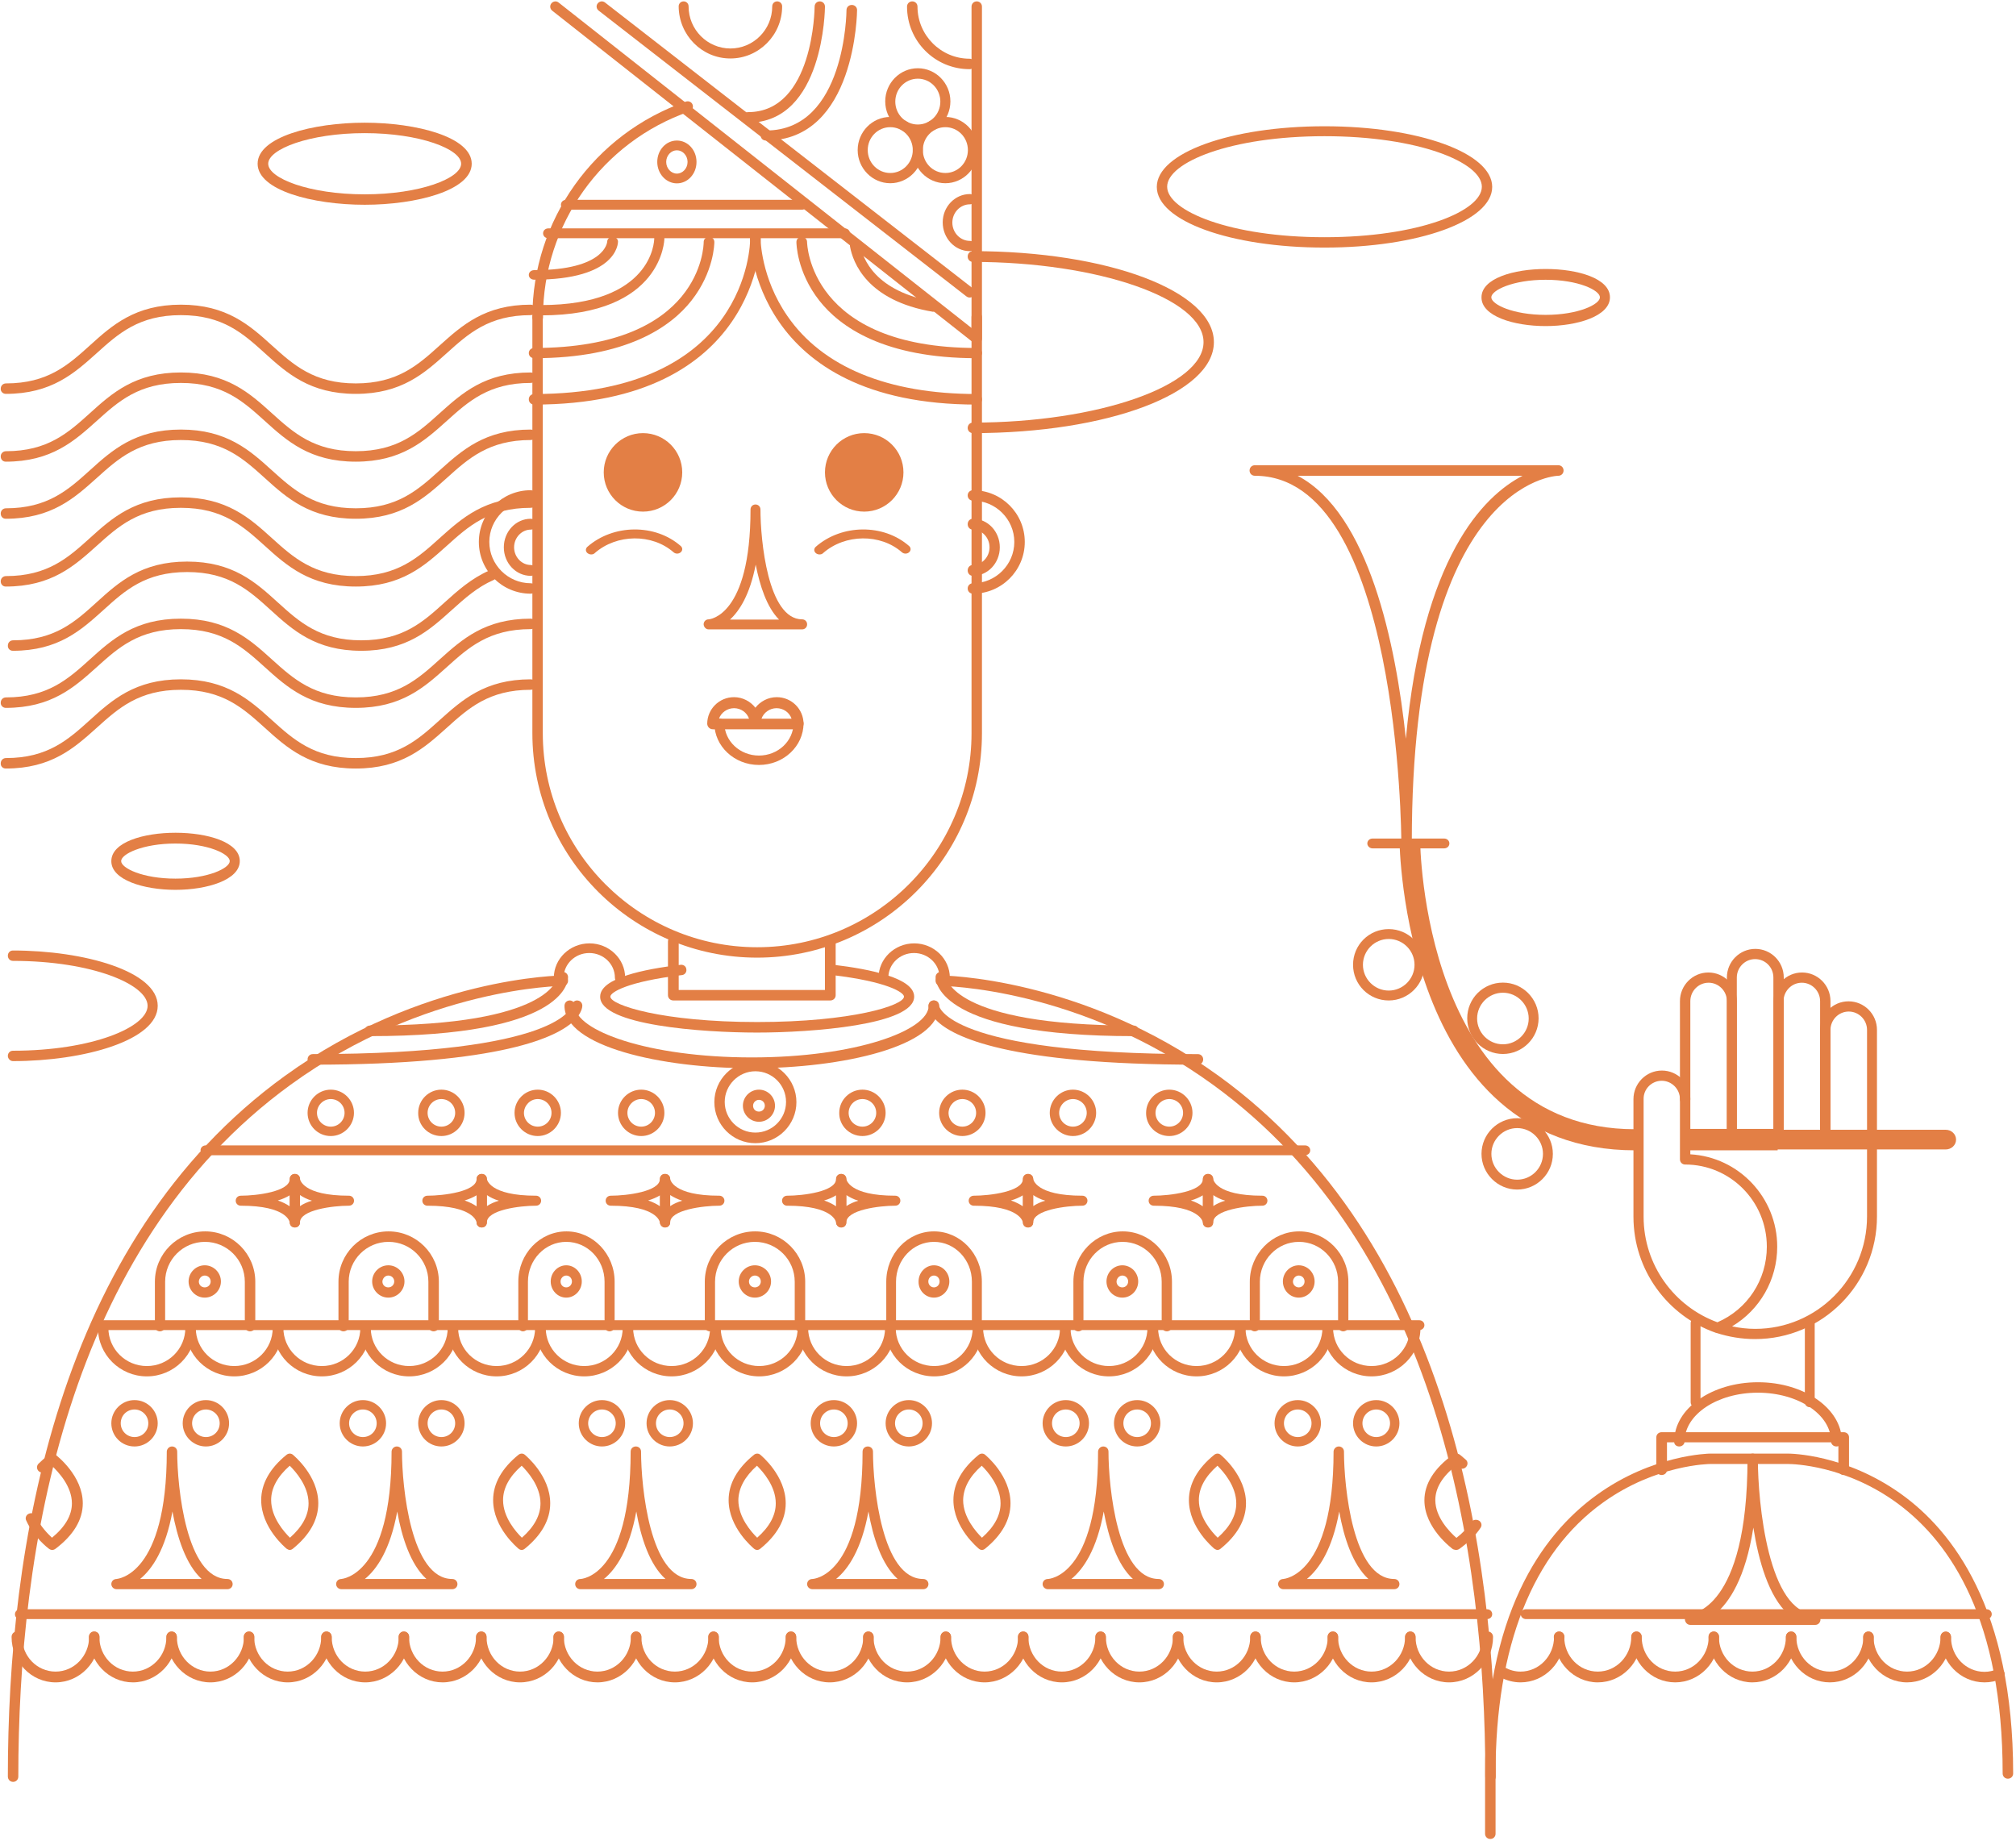 <?xml version="1.0" encoding="UTF-8"?>
<svg width="565px" height="516px" viewBox="0 0 565 516" version="1.1" xmlns="http://www.w3.org/2000/svg" xmlns:xlink="http://www.w3.org/1999/xlink">
    <!-- Generator: Sketch 55.1 (78136) - https://sketchapp.com -->
    <title>群組</title>
    <desc>Created with Sketch.</desc>
    <g id="Page-1" stroke="none" stroke-width="1" fill="none" fill-rule="evenodd">
        <g id="main">
            <rect fill="#FFFFFF" x="0" y="0" width="1280" height="800"></rect>
            <g id="群組" transform="translate(282.546, 258) scale(-1, 1) translate(-282.546, -258) translate(0, 1)" fill="#E37F45" fill-rule="nonzero">
                <path d="M205.431,444.387 L174.349,444.387 C173.525,444.387 172.89,443.765 172.89,442.956 C172.89,442.148 173.525,441.526 174.349,441.526 C185.894,441.526 188.431,415.771 188.431,405.818 C188.431,405.818 188.431,405.818 188.431,405.818 C188.431,405.009 189.066,404.387 189.89,404.387 C190.651,404.387 191.286,405.009 191.349,405.756 C191.349,405.756 191.349,405.756 191.349,405.756 C191.349,405.756 191.349,405.818 191.349,405.818 C191.349,440.592 205.178,441.463 205.431,441.526 C206.256,441.526 206.89,442.148 206.89,442.956 C206.89,443.703 206.256,444.387 205.431,444.387 L205.431,444.387 C205.431,444.387 205.431,444.387 205.431,444.387 L205.431,444.387 C205.431,444.387 205.431,444.387 205.431,444.387 L205.431,444.387 L205.431,444.387 L205.431,444.387 C205.431,444.387 205.431,444.387 205.431,444.387 C205.431,444.387 205.431,444.387 205.431,444.387 L205.431,444.387 Z M181.581,441.526 L198.834,441.526 C195.472,438.788 191.73,433.314 189.763,422.614 C188.495,429.83 186.021,437.482 181.581,441.526 Z" id="形狀"></path>
                <g transform="translate(209.89, 327.387)" id="形狀">
                    <path d="M16.643,15.619 C15.833,15.619 15.209,15.01 15.209,14.217 C15.209,10.682 5.922,9.524 1.434,9.524 L1.434,9.524 C0.623,9.524 0,8.914 0,8.122 C0,7.39 0.561,6.781 1.309,6.72 L1.309,6.72 L1.309,6.72 L1.309,6.72 C1.309,6.72 1.309,6.72 1.371,6.72 L1.371,6.72 L1.371,6.72 C1.371,6.72 1.371,6.72 1.371,6.72 C1.371,6.72 1.371,6.72 1.434,6.72 C14.524,6.72 15.209,2.149 15.209,1.966 C15.209,1.234 15.833,0.625 16.643,0.625 C17.453,0.625 18.077,1.234 18.077,2.027 L18.077,2.027 C18.077,2.027 18.077,2.027 18.077,2.027 L18.077,14.217 C18.077,15.01 17.453,15.619 16.643,15.619 Z M11.843,8.122 C13.09,8.488 14.212,8.975 15.209,9.646 L15.209,6.537 C14.399,7.086 13.277,7.695 11.843,8.122 Z"></path>
                    <path d="M16.643,15.619 C15.833,15.619 15.209,15.01 15.209,14.217 L15.209,14.217 C15.209,14.217 15.209,14.217 15.209,14.217 L15.209,14.217 C15.209,14.217 15.209,14.217 15.209,14.217 L15.209,2.027 C15.209,1.234 15.833,0.625 16.643,0.625 C17.453,0.625 18.077,1.234 18.077,2.027 C18.077,5.562 27.364,6.72 31.852,6.72 C32.663,6.72 33.286,7.33 33.286,8.122 C33.286,8.914 32.663,9.524 31.852,9.524 C18.762,9.524 18.077,14.095 18.077,14.278 C18.077,15.01 17.453,15.619 16.643,15.619 Z M18.077,6.598 L18.077,9.707 C18.949,9.097 20.009,8.549 21.443,8.061 C20.196,7.695 19.074,7.208 18.077,6.598 Z"></path>
                </g>
                <g transform="translate(259.89, 327.387)" id="形狀">
                    <path d="M17.079,15.619 C16.269,15.619 15.646,15.01 15.646,14.217 C15.646,10.682 6.358,9.524 1.87,9.524 L1.87,9.524 C1.06,9.524 0.436,8.914 0.436,8.122 C0.436,7.39 0.997,6.781 1.745,6.72 L1.745,6.72 L1.745,6.72 L1.745,6.72 C1.745,6.72 1.745,6.72 1.808,6.72 L1.808,6.72 L1.808,6.72 C1.808,6.72 1.808,6.72 1.808,6.72 C1.808,6.72 1.808,6.72 1.87,6.72 C14.96,6.72 15.646,2.149 15.646,1.966 C15.646,1.234 16.269,0.625 17.079,0.625 C17.89,0.625 18.513,1.234 18.513,2.027 L18.513,2.027 C18.513,2.027 18.513,2.027 18.513,2.027 L18.513,14.217 C18.513,15.01 17.89,15.619 17.079,15.619 Z M12.28,8.122 C13.526,8.488 14.648,8.975 15.646,9.646 L15.646,6.537 C14.835,7.086 13.713,7.695 12.28,8.122 Z"></path>
                    <path d="M17.079,15.619 C16.269,15.619 15.646,15.01 15.646,14.217 L15.646,14.217 C15.646,14.217 15.646,14.217 15.646,14.217 L15.646,14.217 C15.646,14.217 15.646,14.217 15.646,14.217 L15.646,2.027 C15.646,1.234 16.269,0.625 17.079,0.625 C17.89,0.625 18.513,1.234 18.513,2.027 C18.513,5.562 27.801,6.72 32.289,6.72 L32.289,6.72 C33.099,6.72 33.722,7.33 33.722,8.122 C33.722,8.853 33.161,9.463 32.413,9.524 L32.413,9.524 L32.413,9.524 L32.413,9.524 C32.413,9.524 32.413,9.524 32.351,9.524 L32.351,9.524 L32.351,9.524 C32.351,9.524 32.351,9.524 32.351,9.524 C32.351,9.524 32.351,9.524 32.289,9.524 C19.199,9.524 18.513,14.095 18.513,14.278 C18.513,15.01 17.827,15.619 17.079,15.619 Z M18.513,6.598 L18.513,9.707 C19.386,9.097 20.445,8.549 21.879,8.061 C20.632,7.695 19.51,7.208 18.513,6.598 Z"></path>
                </g>
                <g transform="translate(311.89, 327.387)" id="形狀">
                    <path d="M17.449,15.619 C16.642,15.619 16.021,15.01 16.021,14.217 C16.021,10.682 6.769,9.524 2.298,9.524 L2.298,9.524 C1.49,9.524 0.869,8.914 0.869,8.122 C0.869,7.39 1.428,6.781 2.173,6.72 L2.173,6.72 L2.173,6.72 L2.173,6.72 C2.173,6.72 2.173,6.72 2.235,6.72 L2.235,6.72 L2.235,6.72 C2.235,6.72 2.235,6.72 2.235,6.72 C2.235,6.72 2.235,6.72 2.298,6.72 C15.338,6.72 16.021,2.149 16.021,1.966 C16.021,1.234 16.642,0.625 17.449,0.625 C18.256,0.625 18.877,1.234 18.877,2.027 L18.877,2.027 C18.877,2.027 18.877,2.027 18.877,2.027 L18.877,14.217 C18.877,15.01 18.194,15.619 17.449,15.619 Z M12.668,8.122 C13.91,8.488 15.027,8.975 16.021,9.646 L16.021,6.537 C15.152,7.086 14.096,7.695 12.668,8.122 Z"></path>
                    <path d="M17.449,15.619 C16.642,15.619 16.021,15.01 16.021,14.217 L16.021,14.217 C16.021,14.217 16.021,14.217 16.021,14.217 L16.021,14.217 C16.021,14.217 16.021,14.217 16.021,14.217 L16.021,2.027 C16.021,1.234 16.642,0.625 17.449,0.625 C18.256,0.625 18.877,1.234 18.877,2.027 C18.877,5.562 28.13,6.72 32.601,6.72 L32.601,6.72 C33.408,6.72 34.029,7.33 34.029,8.122 C34.029,8.853 33.47,9.463 32.725,9.524 L32.725,9.524 L32.725,9.524 L32.725,9.524 C32.725,9.524 32.725,9.524 32.663,9.524 L32.663,9.524 L32.663,9.524 C32.663,9.524 32.663,9.524 32.663,9.524 C32.663,9.524 32.663,9.524 32.601,9.524 C19.56,9.524 18.877,14.095 18.877,14.278 C18.815,15.01 18.194,15.619 17.449,15.619 Z M18.877,6.598 L18.877,9.707 C19.747,9.097 20.802,8.549 22.231,8.061 C20.989,7.695 19.809,7.208 18.877,6.598 Z"></path>
                </g>
                <g transform="translate(361.89, 327.387)" id="形狀">
                    <path d="M16.819,15.619 C16.008,15.619 15.385,15.01 15.385,14.217 C15.385,10.682 6.097,9.524 1.609,9.524 L1.609,9.524 C0.799,9.524 0.176,8.914 0.176,8.122 C0.176,7.39 0.737,6.781 1.485,6.72 L1.485,6.72 L1.485,6.72 L1.485,6.72 C1.485,6.72 1.485,6.72 1.547,6.72 L1.547,6.72 L1.547,6.72 C1.547,6.72 1.547,6.72 1.547,6.72 C1.547,6.72 1.547,6.72 1.609,6.72 C14.699,6.72 15.385,2.149 15.385,1.966 C15.385,1.234 16.008,0.625 16.819,0.625 C17.629,0.625 18.252,1.234 18.252,2.027 L18.252,2.027 C18.252,2.027 18.252,2.027 18.252,2.027 L18.252,14.217 C18.19,15.01 17.567,15.619 16.819,15.619 Z M12.019,8.122 C13.266,8.488 14.388,8.975 15.385,9.646 L15.385,6.537 C14.512,7.086 13.39,7.695 12.019,8.122 Z"></path>
                    <path d="M16.819,15.619 C16.008,15.619 15.385,15.01 15.385,14.217 L15.385,14.217 C15.385,14.217 15.385,14.217 15.385,14.217 L15.385,14.217 C15.385,14.217 15.385,14.217 15.385,14.217 L15.385,2.027 C15.385,1.234 16.008,0.625 16.819,0.625 C17.629,0.625 18.252,1.234 18.252,2.027 C18.252,5.562 27.54,6.72 32.028,6.72 C32.838,6.72 33.462,7.33 33.462,8.122 C33.462,8.914 32.838,9.524 32.028,9.524 C18.938,9.524 18.252,14.095 18.252,14.278 C18.19,15.01 17.567,15.619 16.819,15.619 Z M18.19,6.598 L18.19,9.707 C19.063,9.097 20.122,8.549 21.556,8.061 C20.372,7.695 19.187,7.208 18.19,6.598 Z"></path>
                </g>
                <g transform="translate(412.89, 327.387)" id="形狀">
                    <path d="M17.193,15.619 C16.382,15.619 15.759,15.01 15.759,14.217 C15.759,10.682 6.471,9.524 1.983,9.524 L1.983,9.524 C1.173,9.524 0.55,8.914 0.55,8.122 C0.55,7.39 1.111,6.781 1.859,6.72 L1.859,6.72 L1.859,6.72 L1.859,6.72 C1.859,6.72 1.859,6.72 1.921,6.72 L1.921,6.72 L1.921,6.72 C1.921,6.72 1.921,6.72 1.921,6.72 C1.921,6.72 1.921,6.72 1.983,6.72 C15.073,6.72 15.759,2.149 15.759,1.966 C15.759,1.234 16.382,0.625 17.193,0.625 C18.003,0.625 18.626,1.234 18.626,2.027 L18.626,2.027 C18.626,2.027 18.626,2.027 18.626,2.027 L18.626,14.217 C18.626,15.01 18.003,15.619 17.193,15.619 Z M12.393,8.122 C13.64,8.488 14.762,8.975 15.759,9.646 L15.759,6.537 C14.949,7.086 13.827,7.695 12.393,8.122 Z"></path>
                    <path d="M17.193,15.619 C16.382,15.619 15.759,15.01 15.759,14.217 L15.759,14.217 C15.759,14.217 15.759,14.217 15.759,14.217 L15.759,14.217 C15.759,14.217 15.759,14.217 15.759,14.217 L15.759,2.027 C15.759,1.234 16.382,0.625 17.193,0.625 C18.003,0.625 18.626,1.234 18.626,2.027 C18.626,5.562 27.914,6.72 32.402,6.72 L32.402,6.72 C33.212,6.72 33.836,7.33 33.836,8.122 C33.836,8.853 33.275,9.463 32.527,9.524 L32.527,9.524 L32.527,9.524 L32.527,9.524 C32.527,9.524 32.527,9.524 32.464,9.524 L32.464,9.524 L32.464,9.524 C32.464,9.524 32.464,9.524 32.464,9.524 C32.464,9.524 32.464,9.524 32.402,9.524 C19.312,9.524 18.626,14.095 18.626,14.278 C18.626,15.01 18.003,15.619 17.193,15.619 Z M18.626,6.598 L18.626,9.707 C19.499,9.097 20.559,8.549 21.992,8.061 C20.808,7.695 19.624,7.208 18.626,6.598 Z"></path>
                </g>
                <g transform="translate(464.89, 327.387)" id="形狀">
                    <path d="M17.562,15.619 C16.755,15.619 16.134,15.01 16.134,14.217 C16.134,10.682 6.881,9.524 2.41,9.524 L2.41,9.524 C1.603,9.524 0.982,8.914 0.982,8.122 C0.982,7.39 1.541,6.781 2.286,6.72 L2.286,6.72 L2.286,6.72 L2.286,6.72 C2.286,6.72 2.286,6.72 2.348,6.72 L2.348,6.72 L2.348,6.72 C2.348,6.72 2.348,6.72 2.348,6.72 C2.348,6.72 2.348,6.72 2.41,6.72 C15.451,6.72 16.134,2.149 16.134,1.966 C16.134,1.234 16.755,0.625 17.562,0.625 C18.369,0.625 18.99,1.234 18.99,2.027 L18.99,2.027 C18.99,2.027 18.99,2.027 18.99,2.027 L18.99,14.217 C18.99,15.01 18.369,15.619 17.562,15.619 Z M12.781,8.122 C14.023,8.488 15.14,8.975 16.134,9.646 L16.134,6.537 C15.327,7.086 14.209,7.695 12.781,8.122 Z"></path>
                    <path d="M17.562,15.619 C16.755,15.619 16.134,15.01 16.134,14.217 L16.134,14.217 C16.134,14.217 16.134,14.217 16.134,14.217 L16.134,14.217 C16.134,14.217 16.134,14.217 16.134,14.217 L16.134,2.027 C16.134,1.234 16.755,0.625 17.562,0.625 C18.369,0.625 18.99,1.234 18.99,2.027 C18.99,5.562 28.243,6.72 32.714,6.72 C33.521,6.72 34.142,7.33 34.142,8.122 C34.142,8.914 33.521,9.524 32.714,9.524 C19.673,9.524 18.99,14.095 18.99,14.278 C18.99,15.01 18.369,15.619 17.562,15.619 Z M18.99,6.598 L18.99,9.707 C19.86,9.097 20.915,8.549 22.344,8.061 C21.102,7.695 19.984,7.208 18.99,6.598 Z"></path>
                </g>
                <path d="M271.431,444.387 L240.349,444.387 C239.525,444.387 238.89,443.765 238.89,442.956 C238.89,442.148 239.525,441.526 240.349,441.526 C251.894,441.526 254.431,415.771 254.431,405.818 C254.431,405.818 254.431,405.818 254.431,405.818 C254.431,405.009 255.066,404.387 255.89,404.387 C256.651,404.387 257.286,405.009 257.349,405.756 C257.349,405.756 257.349,405.756 257.349,405.756 C257.349,405.756 257.349,405.818 257.349,405.818 C257.349,441.09 271.304,441.526 271.431,441.526 C272.256,441.526 272.89,442.148 272.89,442.956 C272.89,443.765 272.192,444.387 271.431,444.387 Z M247.581,441.526 L264.834,441.526 C261.472,438.788 257.73,433.314 255.763,422.614 C254.431,429.83 252.021,437.482 247.581,441.526 Z" id="形狀"></path>
                <path d="M337.431,444.387 L306.349,444.387 C305.525,444.387 304.89,443.765 304.89,442.956 C304.89,442.148 305.525,441.526 306.349,441.526 C317.894,441.526 320.431,415.771 320.431,405.818 C320.431,405.009 321.066,404.387 321.89,404.387 C322.715,404.387 323.349,405.009 323.349,405.818 C323.349,441.09 337.304,441.526 337.431,441.526 C338.256,441.526 338.89,442.148 338.89,442.956 C338.89,443.765 338.192,444.387 337.431,444.387 Z M313.517,441.526 L330.771,441.526 C327.409,438.788 323.666,433.314 321.7,422.614 C320.431,429.83 318.021,437.482 313.517,441.526 Z" id="形狀"></path>
                <path d="M402.431,444.387 L371.349,444.387 C370.525,444.387 369.89,443.765 369.89,442.956 C369.89,442.148 370.525,441.526 371.349,441.526 C382.894,441.526 385.431,415.771 385.431,405.818 C385.431,405.009 386.066,404.387 386.89,404.387 C387.715,404.387 388.349,405.009 388.349,405.818 C388.349,441.09 402.304,441.526 402.431,441.526 C403.256,441.526 403.89,442.148 403.89,442.956 C403.89,443.765 403.256,444.387 402.431,444.387 Z M378.581,441.526 L395.834,441.526 C392.472,438.788 388.73,433.314 386.763,422.614 C385.495,429.83 383.084,437.482 378.581,441.526 Z" id="形狀"></path>
                <path d="M469.431,444.387 L438.349,444.387 C437.525,444.387 436.89,443.765 436.89,442.956 C436.89,442.148 437.525,441.526 438.349,441.526 C449.894,441.526 452.431,415.771 452.431,405.818 C452.431,405.818 452.431,405.818 452.431,405.818 C452.431,405.009 453.066,404.387 453.89,404.387 C454.651,404.387 455.286,405.009 455.349,405.756 C455.349,405.756 455.349,405.756 455.349,405.756 C455.349,405.756 455.349,405.818 455.349,405.818 C455.349,440.592 469.178,441.463 469.431,441.526 C470.256,441.526 470.89,442.148 470.89,442.956 C470.89,443.703 470.256,444.387 469.431,444.387 L469.431,444.387 C469.495,444.387 469.495,444.387 469.431,444.387 L469.431,444.387 C469.495,444.387 469.495,444.387 469.431,444.387 L469.431,444.387 L469.431,444.387 L469.431,444.387 C469.431,444.387 469.431,444.387 469.431,444.387 C469.431,444.387 469.431,444.387 469.431,444.387 L469.431,444.387 Z M445.581,441.526 L462.834,441.526 C459.472,438.788 455.73,433.314 453.763,422.614 C452.495,429.83 450.021,437.482 445.581,441.526 Z" id="形狀"></path>
                <path d="M532.431,444.387 L501.349,444.387 C500.525,444.387 499.89,443.765 499.89,442.956 C499.89,442.148 500.525,441.526 501.349,441.526 C512.894,441.526 515.431,415.771 515.431,405.818 C515.431,405.818 515.431,405.818 515.431,405.818 C515.431,405.009 516.066,404.387 516.89,404.387 C517.651,404.387 518.286,405.009 518.349,405.756 C518.349,405.756 518.349,405.756 518.349,405.756 C518.349,405.756 518.349,405.818 518.349,405.818 C518.349,440.592 532.178,441.463 532.431,441.526 C533.256,441.526 533.89,442.148 533.89,442.956 C533.89,443.703 533.256,444.387 532.431,444.387 L532.431,444.387 C532.431,444.387 532.431,444.387 532.431,444.387 L532.431,444.387 C532.431,444.387 532.431,444.387 532.431,444.387 L532.431,444.387 L532.431,444.387 L532.431,444.387 C532.431,444.387 532.431,444.387 532.431,444.387 C532.431,444.387 532.431,444.387 532.431,444.387 L532.431,444.387 Z M508.581,441.526 L525.834,441.526 C522.472,438.788 518.73,433.314 516.763,422.614 C515.431,429.83 513.021,437.482 508.581,441.526 Z" id="形狀"></path>
                <path d="M91.375,454.387 L56.342,454.387 C55.521,454.387 54.89,453.722 54.89,452.858 C54.89,451.994 55.521,451.329 56.342,451.329 C69.535,451.329 72.438,420.016 72.438,407.916 C72.438,407.052 73.07,406.387 73.89,406.387 C74.711,406.387 75.342,407.052 75.342,407.916 C75.342,450.332 91.186,451.329 91.438,451.329 C92.259,451.329 92.89,451.994 92.89,452.858 C92.827,453.722 92.196,454.387 91.375,454.387 L91.375,454.387 C91.375,454.387 91.375,454.387 91.375,454.387 L91.375,454.387 L91.375,454.387 L91.375,454.387 L91.375,454.387 Z M63.917,451.395 L84.432,451.395 C80.455,448.138 75.91,441.29 73.701,427.13 C72.249,436.371 69.408,446.476 63.917,451.395 Z" id="形狀"></path>
                <path d="M170.89,236.387 C170.507,236.387 170.124,236.195 169.868,235.938 C169.613,235.682 169.421,235.361 169.421,234.976 C169.421,234.976 169.421,234.976 169.421,234.976 C169.421,234.976 169.421,234.976 169.421,234.912 C169.421,133.557 128.806,132.338 128.359,132.338 C127.529,132.338 126.89,131.697 126.89,130.863 C126.89,130.029 127.529,129.387 128.359,129.387 L213.421,129.387 C214.252,129.387 214.89,130.029 214.89,130.863 C214.89,131.697 214.252,132.338 213.421,132.338 C172.806,132.338 172.359,233.885 172.359,234.912 L172.359,234.912 C172.359,235.682 171.72,236.387 170.89,236.387 Z M138.385,132.338 C149.497,138.111 166.42,155.239 171.082,206.045 C173.892,179.551 181.427,142.858 201.416,132.338 L138.385,132.338 L138.385,132.338 Z" id="形狀"></path>
                <path d="M366.498,175.387 L340.283,175.387 C339.496,175.387 338.89,174.776 338.89,173.982 C338.89,173.188 339.496,172.577 340.283,172.577 C349.909,172.577 351.967,150.344 351.967,141.792 C351.967,140.998 352.573,140.387 353.36,140.387 C354.147,140.387 354.752,140.998 354.752,141.792 C354.752,171.783 366.316,172.577 366.498,172.577 C367.285,172.577 367.89,173.188 367.89,173.982 C367.83,174.776 367.224,175.387 366.498,175.387 L366.498,175.387 L366.498,175.387 Z M346.761,172.638 L360.504,172.638 C357.84,170.195 354.934,165.675 353.299,157.246 C352.149,163.11 350.212,169.157 346.761,172.638 Z" id="形狀"></path>
                <circle id="橢圓形" cx="322.89" cy="131.387" r="11"></circle>
                <path d="M352.89,267.387 C318.151,267.387 289.89,239.165 289.89,204.475 L289.89,87.846 C289.89,87.021 290.525,86.387 291.351,86.387 C292.177,86.387 292.812,87.021 292.812,87.846 L292.812,204.475 C292.812,237.58 319.739,264.47 352.89,264.47 C386.041,264.47 412.969,237.58 412.969,204.475 L412.969,87.846 C412.969,87.021 413.604,86.387 414.43,86.387 C415.255,86.387 415.89,87.021 415.89,87.846 L415.89,204.475 C415.89,239.229 387.629,267.387 352.89,267.387 Z" id="路徑"></path>
                <path d="M414.402,89.387 C413.56,89.387 412.913,88.742 412.913,87.902 C412.913,61.946 396.408,38.766 371.876,30.243 C371.1,29.985 370.711,29.146 370.97,28.371 C371.229,27.596 372.07,27.209 372.847,27.467 C398.608,36.442 415.89,60.719 415.89,87.902 C415.89,88.742 415.243,89.387 414.402,89.387 Z" id="路徑"></path>
                <g transform="translate(289.89, 17.387)" id="形狀">
                    <path d="M10.255,32.963 C5.229,32.963 1.123,28.787 1.123,23.675 C1.123,18.564 5.229,14.388 10.255,14.388 C15.281,14.388 19.387,18.564 19.387,23.675 C19.387,28.787 15.281,32.963 10.255,32.963 Z M10.255,17.255 C6.761,17.255 3.942,20.122 3.942,23.675 C3.942,27.228 6.761,30.096 10.255,30.096 C13.748,30.096 16.568,27.228 16.568,23.675 C16.568,20.122 13.748,17.255 10.255,17.255 Z"></path>
                    <path d="M25.7,32.963 C20.674,32.963 16.568,28.787 16.568,23.675 C16.568,18.564 20.674,14.388 25.7,14.388 C30.726,14.388 34.832,18.564 34.832,23.675 C34.832,28.787 30.726,32.963 25.7,32.963 Z M25.7,17.255 C22.206,17.255 19.387,20.122 19.387,23.675 C19.387,27.228 22.206,30.096 25.7,30.096 C29.194,30.096 32.013,27.228 32.013,23.675 C32.013,20.122 29.194,17.255 25.7,17.255 Z"></path>
                    <path d="M17.977,19.312 C12.952,19.312 8.845,15.136 8.845,10.024 C8.845,4.913 12.952,0.737 17.977,0.737 C23.003,0.737 27.11,4.913 27.11,10.024 C27.11,15.136 23.003,19.312 17.977,19.312 Z M17.977,3.666 C14.484,3.666 11.665,6.534 11.665,10.087 C11.665,13.64 14.484,16.507 17.977,16.507 C21.471,16.507 24.29,13.64 24.29,10.087 C24.29,6.534 21.471,3.666 17.977,3.666 Z"></path>
                </g>
                <path d="M335.401,154.387 C335.024,154.387 334.648,154.277 334.397,154.002 C328.251,148.612 318.341,148.502 312.321,153.782 C311.756,154.277 310.878,154.277 310.314,153.782 C309.749,153.287 309.749,152.517 310.314,152.022 C317.463,145.752 329.192,145.862 336.467,152.242 C337.031,152.737 337.031,153.507 336.467,154.002 C336.153,154.277 335.777,154.387 335.401,154.387 Z" id="路徑"></path>
                <circle id="橢圓形" cx="384.89" cy="131.387" r="11"></circle>
                <path d="M399.401,154.387 C399.024,154.387 398.648,154.277 398.397,154.002 C392.251,148.612 382.341,148.502 376.321,153.782 C375.756,154.277 374.878,154.277 374.314,153.782 C373.749,153.287 373.749,152.517 374.314,152.022 C381.463,145.752 393.192,145.862 400.467,152.242 C401.031,152.737 401.031,153.507 400.467,154.002 C400.091,154.277 399.777,154.387 399.401,154.387 Z" id="路徑"></path>
                <path d="M376.385,279.387 L332.396,279.387 C331.545,279.387 330.89,278.749 330.89,277.919 L330.89,262.855 C330.89,262.025 331.545,261.387 332.396,261.387 C333.247,261.387 333.901,262.025 333.901,262.855 L333.901,276.451 L374.879,276.451 L374.879,262.855 C374.879,262.025 375.534,261.387 376.385,261.387 C377.236,261.387 377.89,262.025 377.89,262.855 L377.89,277.919 C377.89,278.749 377.236,279.387 376.385,279.387 Z" id="路徑"></path>
                <path d="M561.425,498.387 C560.597,498.387 559.96,497.75 559.96,496.923 C559.96,433.752 546.713,348.803 483.658,303.017 C445.952,275.635 407.737,275.316 407.355,275.316 C406.527,275.316 405.89,274.68 405.89,273.852 C405.89,273.024 406.527,272.387 407.355,272.387 C407.737,272.387 446.78,272.706 485.25,300.534 C549.451,346.956 562.89,432.924 562.89,496.859 C562.89,497.75 562.253,498.387 561.425,498.387 Z" id="路徑"></path>
                <path d="M147.355,498.387 C146.527,498.387 145.89,497.75 145.89,496.922 C145.89,432.969 159.393,346.977 223.53,300.542 C262,272.706 301.043,272.387 301.425,272.387 C302.253,272.387 302.89,273.024 302.89,273.852 C302.89,274.68 302.253,275.317 301.425,275.317 C301.043,275.317 262.828,275.636 225.123,303.026 C162.068,348.825 148.82,433.734 148.82,496.986 C148.82,497.75 148.183,498.387 147.355,498.387 Z" id="路徑"></path>
                <path d="M147.419,514.387 C146.588,514.387 145.948,513.754 145.948,512.932 L145.948,496.039 C145.948,460.482 135.523,434.162 115.76,420.053 C100.921,409.424 85.955,409.298 85.827,409.298 L63.953,409.298 C61.523,409.298 3.832,410.436 3.832,496.039 C3.832,496.862 3.193,497.494 2.361,497.494 C1.53,497.494 0.89,496.862 0.89,496.039 C0.89,449.853 17.967,427.962 32.294,417.712 C47.9,406.514 63.314,406.387 63.953,406.387 L85.827,406.387 C86.467,406.387 148.89,407.399 148.89,496.039 L148.89,512.932 C148.89,513.754 148.251,514.387 147.419,514.387 Z" id="路徑"></path>
                <g transform="translate(38.89, 264.387)">
                    <path d="M34.322,109.902 C15.473,109.902 0.167,94.507 0.167,75.55 L0.167,23.259 C0.167,18.806 3.772,15.244 8.136,15.244 C12.564,15.244 16.106,18.87 16.106,23.259 L16.106,54.176 C16.106,55.003 15.473,55.639 14.651,55.639 C13.829,55.639 13.196,55.003 13.196,54.176 L13.196,23.259 C13.196,20.46 10.919,18.107 8.073,18.107 C5.29,18.107 2.95,20.397 2.95,23.259 L2.95,75.55 C2.95,92.917 16.991,107.039 34.258,107.039 C36.472,107.039 38.686,106.785 40.773,106.339 C32.993,101.695 28.123,93.298 28.123,84.011 C28.123,70.207 38.939,58.883 52.474,58.12 L52.474,42.662 C52.474,38.209 56.08,34.646 60.444,34.646 C64.871,34.646 68.413,38.272 68.413,42.662 L68.413,75.614 C68.413,90.627 58.8,103.413 45.391,108.12 C45.327,108.184 45.201,108.184 45.138,108.184 C41.785,109.266 38.117,109.902 34.322,109.902 Z M60.507,37.509 C57.724,37.509 55.384,39.799 55.384,42.662 L55.384,59.519 C55.384,60.346 54.752,60.982 53.929,60.982 C41.279,60.982 31.033,71.288 31.033,84.011 C31.033,93.298 36.472,101.568 44.885,105.194 C56.902,100.805 65.567,89.227 65.567,75.614 L65.567,42.662 C65.63,39.799 63.29,37.509 60.507,37.509 Z" id="形狀"></path>
                    <path d="M40.9,55.639 C40.078,55.639 39.445,55.003 39.445,54.176 L39.445,15.18 C39.445,10.727 43.05,7.165 47.414,7.165 C51.842,7.165 55.384,10.791 55.384,15.18 L55.384,42.662 C55.384,43.489 54.752,44.125 53.929,44.125 C53.107,44.125 52.474,43.489 52.474,42.662 L52.474,15.18 C52.474,12.381 50.197,10.028 47.351,10.028 C44.568,10.028 42.228,12.318 42.228,15.18 L42.228,54.176 C42.291,55.003 41.659,55.639 40.9,55.639 Z" id="路徑"></path>
                    <path d="M40.9,55.639 C40.078,55.639 39.445,55.003 39.445,54.176 L39.445,8.565 C39.445,5.766 37.168,3.412 34.322,3.412 C31.476,3.412 29.198,5.702 29.198,8.565 L29.198,54.176 C29.198,55.003 28.566,55.639 27.744,55.639 C26.922,55.639 26.289,55.003 26.289,54.176 L26.289,8.565 C26.289,4.112 29.894,0.549 34.258,0.549 C38.686,0.549 42.228,4.175 42.228,8.565 L42.228,54.176 C42.291,55.003 41.659,55.639 40.9,55.639 Z" id="路徑"></path>
                    <path d="M27.807,55.639 C26.985,55.639 26.352,55.003 26.352,54.176 L26.352,15.18 C26.352,12.381 24.075,10.028 21.229,10.028 C18.446,10.028 16.106,12.318 16.106,15.18 L16.106,54.176 C16.106,55.003 15.473,55.639 14.651,55.639 C13.829,55.639 13.196,55.003 13.196,54.176 L13.196,15.18 C13.196,10.727 16.802,7.165 21.166,7.165 C25.593,7.165 29.135,10.791 29.135,15.18 L29.135,54.176 C29.262,55.003 28.566,55.639 27.807,55.639 Z" id="路徑"></path>
                </g>
                <path d="M507.427,322.767 L199.354,322.767 C198.527,322.767 197.89,322.167 197.89,321.387 C197.89,320.607 198.527,320.007 199.354,320.007 L507.427,320.007 C508.254,320.007 508.89,320.607 508.89,321.387 C508.827,322.167 508.19,322.767 507.427,322.767 Z" id="路徑"></path>
                <path d="M536.433,371.767 L167.348,371.767 C166.524,371.767 165.89,371.167 165.89,370.387 C165.89,369.607 166.524,369.007 167.348,369.007 L536.433,369.007 C537.256,369.007 537.89,369.607 537.89,370.387 C537.89,371.167 537.256,371.767 536.433,371.767 Z" id="路徑"></path>
                <path d="M559.488,452.767 L148.352,452.767 C147.526,452.767 146.89,452.167 146.89,451.387 C146.89,450.607 147.526,450.007 148.352,450.007 L559.424,450.007 C560.251,450.007 560.89,450.607 560.89,451.387 C560.95,452.167 560.251,452.767 559.488,452.767 Z" id="路徑"></path>
                <path d="M99.399,412.387 C98.556,412.387 97.908,411.772 97.908,410.972 L97.908,403.218 L49.872,403.218 L49.872,410.972 C49.872,411.772 49.224,412.387 48.381,412.387 C47.538,412.387 46.89,411.772 46.89,410.972 L46.89,401.803 C46.89,401.003 47.538,400.387 48.381,400.387 L99.399,400.387 C100.242,400.387 100.89,401.003 100.89,401.803 L100.89,410.972 C100.89,411.772 100.242,412.387 99.399,412.387 Z" id="路徑"></path>
                <path d="M94.484,404.387 C93.623,404.387 92.962,403.751 92.962,402.924 C92.962,395.419 83.764,389.313 72.448,389.313 C61.132,389.313 51.934,395.419 51.934,402.924 C51.934,403.751 51.272,404.387 50.412,404.387 C49.552,404.387 48.89,403.751 48.89,402.924 C48.89,393.829 59.412,386.387 72.382,386.387 C85.352,386.387 95.873,393.765 95.873,402.924 C96.006,403.751 95.344,404.387 94.484,404.387 Z" id="路徑"></path>
                <path d="M416.328,160.387 C415.515,160.387 414.89,159.726 414.89,158.867 C414.89,158.007 415.515,157.346 416.328,157.346 C418.89,157.346 421.015,155.098 421.015,152.387 C421.015,149.676 418.89,147.429 416.328,147.429 C415.515,147.429 414.89,146.767 414.89,145.908 C414.89,145.048 415.515,144.387 416.328,144.387 C420.515,144.387 423.89,147.957 423.89,152.387 C423.89,156.817 420.515,160.387 416.328,160.387 Z" id="路徑"></path>
                <path d="M416.356,165.387 C415.528,165.387 414.89,164.751 414.89,163.924 C414.89,163.098 415.528,162.462 416.356,162.462 C422.731,162.462 427.958,157.247 427.958,150.887 C427.958,144.528 422.731,139.313 416.356,139.313 C415.528,139.313 414.89,138.677 414.89,137.85 C414.89,137.023 415.528,136.387 416.356,136.387 C424.388,136.387 430.89,142.874 430.89,150.887 C430.89,158.9 424.388,165.387 416.356,165.387 Z" id="路徑"></path>
                <path d="M292.453,160.387 C288.265,160.387 284.89,156.817 284.89,152.387 C284.89,147.957 288.265,144.387 292.453,144.387 C293.265,144.387 293.89,145.048 293.89,145.908 C293.89,146.767 293.265,147.429 292.453,147.429 C289.89,147.429 287.765,149.676 287.765,152.387 C287.765,155.098 289.89,157.346 292.453,157.346 C293.265,157.346 293.89,158.007 293.89,158.867 C293.89,159.726 293.265,160.387 292.453,160.387 Z" id="路徑"></path>
                <path d="M292.424,165.387 C284.392,165.387 277.89,158.9 277.89,150.887 C277.89,142.874 284.392,136.387 292.424,136.387 C293.253,136.387 293.89,137.023 293.89,137.85 C293.89,138.677 293.253,139.313 292.424,139.313 C286.05,139.313 280.822,144.528 280.822,150.887 C280.822,157.247 286.05,162.462 292.424,162.462 C293.253,162.462 293.89,163.098 293.89,163.924 C293.89,164.751 293.253,165.387 292.424,165.387 Z" id="路徑"></path>
                <path d="M137.436,452.767 L8.344,452.767 C7.522,452.767 6.89,452.167 6.89,451.387 C6.89,450.607 7.522,450.007 8.344,450.007 L137.436,450.007 C138.258,450.007 138.89,450.607 138.89,451.387 C138.89,452.167 138.195,452.767 137.436,452.767 Z" id="路徑"></path>
                <path d="M365.31,203.387 L341.405,203.387 C340.549,203.387 339.89,202.73 339.89,201.876 C339.89,197.738 343.249,194.387 347.398,194.387 C349.834,194.387 352.007,195.57 353.39,197.343 C354.773,195.57 356.946,194.387 359.383,194.387 C363.532,194.387 366.89,197.738 366.89,201.876 C366.824,202.73 366.166,203.387 365.31,203.387 Z M355.168,200.431 L363.598,200.431 C363.005,198.723 361.293,197.475 359.383,197.475 C357.473,197.475 355.761,198.657 355.168,200.431 Z M343.249,200.431 L351.678,200.431 C351.085,198.723 349.373,197.475 347.463,197.475 C345.554,197.475 343.841,198.657 343.249,200.431 Z" id="形狀"></path>
                <path d="M352.39,213.387 C345.466,213.387 339.89,208.118 339.89,201.704 C339.89,200.96 340.503,200.387 341.3,200.387 C342.096,200.387 342.709,200.96 342.709,201.704 C342.709,206.687 347.059,210.753 352.39,210.753 C357.721,210.753 362.072,206.687 362.072,201.704 C362.072,200.96 362.684,200.387 363.481,200.387 C364.277,200.387 364.89,200.96 364.89,201.704 C364.89,208.118 359.314,213.387 352.39,213.387 Z" id="路徑"></path>
                <path d="M415.414,112.387 C352.596,112.387 351.89,66.382 351.89,65.867 C351.89,65.031 352.532,64.387 353.366,64.387 L353.366,64.387 C354.2,64.387 354.842,65.031 354.842,65.867 C354.842,67.669 355.676,109.427 415.414,109.427 C416.249,109.427 416.89,110.071 416.89,110.907 C416.89,111.744 416.249,112.387 415.414,112.387 Z" id="路徑"></path>
                <path d="M291.351,95.387 C291.161,95.387 290.907,95.323 290.716,95.26 C290.208,95.004 289.89,94.494 289.89,93.92 L289.89,0.854 C289.89,0.025 290.525,-0.613 291.351,-0.613 C292.177,-0.613 292.812,0.025 292.812,0.854 L292.812,90.922 L408.544,-0.294 C409.179,-0.804 410.069,-0.677 410.577,-0.039 C411.085,0.599 410.958,1.492 410.323,2.002 L292.24,95.068 C291.986,95.323 291.669,95.387 291.351,95.387 Z" id="路徑"></path>
                <path d="M563.484,144.387 C550.638,144.387 544.247,138.584 537.984,132.971 C531.912,127.487 526.16,122.321 514.4,122.321 C502.641,122.321 496.952,127.487 490.881,132.971 C484.681,138.584 478.226,144.387 465.38,144.387 C452.534,144.387 446.143,138.584 439.88,132.971 C433.808,127.487 428.056,122.321 416.36,122.321 C415.529,122.321 414.89,121.683 414.89,120.854 C414.89,120.025 415.529,119.387 416.36,119.387 C429.206,119.387 435.598,125.191 441.861,130.803 C447.932,136.288 453.684,141.454 465.38,141.454 C477.076,141.454 482.828,136.288 488.9,130.803 C495.099,125.191 501.554,119.387 514.4,119.387 C527.246,119.387 533.701,125.191 539.901,130.803 C545.972,136.288 551.724,141.454 563.42,141.454 C564.251,141.454 564.89,142.091 564.89,142.92 C564.89,143.749 564.315,144.387 563.484,144.387 Z" id="路徑"></path>
                <path d="M563.484,163.387 C550.638,163.387 544.247,157.584 537.984,151.971 C531.912,146.487 526.16,141.321 514.4,141.321 C502.641,141.321 496.952,146.487 490.881,151.971 C484.681,157.584 478.226,163.387 465.38,163.387 C452.534,163.387 446.143,157.584 439.88,151.971 C433.808,146.487 428.056,141.321 416.36,141.321 C415.529,141.321 414.89,140.683 414.89,139.854 C414.89,139.025 415.529,138.387 416.36,138.387 C429.206,138.387 435.598,144.191 441.861,149.803 C447.932,155.288 453.684,160.454 465.38,160.454 C477.076,160.454 482.828,155.288 488.9,149.803 C495.099,144.191 501.554,138.387 514.4,138.387 C527.246,138.387 533.701,144.191 539.901,149.803 C545.972,155.288 551.724,160.454 563.42,160.454 C564.251,160.454 564.89,161.091 564.89,161.92 C564.89,162.749 564.315,163.387 563.484,163.387 Z" id="路徑"></path>
                <path d="M561.487,181.387 C548.702,181.387 542.342,175.584 536.109,169.971 C530.067,164.487 524.343,159.321 512.64,159.321 C500.937,159.321 495.276,164.487 489.234,169.971 C483.064,175.584 476.64,181.387 463.856,181.387 C451.072,181.387 444.712,175.584 438.479,169.971 C434.853,166.719 431.419,163.594 426.776,161.553 C426.013,161.234 425.695,160.341 426.013,159.64 C426.331,158.874 427.221,158.556 427.921,158.874 C433.009,161.107 436.762,164.487 440.45,167.803 C446.493,173.288 452.217,178.454 463.856,178.454 C475.496,178.454 481.22,173.288 487.262,167.803 C493.432,162.191 499.855,156.387 512.64,156.387 C525.424,156.387 531.848,162.191 538.017,167.803 C544.059,173.288 549.784,178.454 561.423,178.454 C562.25,178.454 562.886,179.091 562.886,179.92 C562.949,180.749 562.313,181.387 561.487,181.387 Z" id="路徑"></path>
                <path d="M563.48,197.387 C550.634,197.387 544.243,191.584 537.98,185.971 C531.909,180.487 526.157,175.321 514.397,175.321 C502.638,175.321 496.95,180.487 490.879,185.971 C484.679,191.584 478.225,197.387 465.379,197.387 C452.533,197.387 446.142,191.584 439.879,185.971 C433.807,180.487 428.056,175.321 416.36,175.321 C415.529,175.321 414.89,174.683 414.89,173.854 C414.89,173.025 415.529,172.387 416.36,172.387 C429.206,172.387 435.597,178.191 441.86,183.803 C447.931,189.288 453.683,194.454 465.379,194.454 C477.074,194.454 482.826,189.288 488.897,183.803 C495.097,178.191 501.551,172.387 514.397,172.387 C527.243,172.387 533.698,178.191 539.897,183.803 C545.969,189.288 551.72,194.454 563.416,194.454 C564.247,194.454 564.886,195.091 564.886,195.92 C564.95,196.686 564.311,197.387 563.48,197.387 Z" id="路徑"></path>
                <path d="M563.48,214.387 C550.634,214.387 544.243,208.584 537.98,202.971 C531.909,197.487 526.157,192.321 514.397,192.321 C502.638,192.321 496.95,197.487 490.879,202.971 C484.679,208.584 478.225,214.387 465.379,214.387 C452.533,214.387 446.142,208.584 439.879,202.971 C433.807,197.487 428.056,192.321 416.36,192.321 C415.529,192.321 414.89,191.683 414.89,190.854 C414.89,190.025 415.529,189.387 416.36,189.387 C429.206,189.387 435.597,195.191 441.86,200.803 C447.931,206.288 453.683,211.454 465.379,211.454 C477.074,211.454 482.826,206.288 488.897,200.803 C495.097,195.191 501.551,189.387 514.397,189.387 C527.243,189.387 533.698,195.191 539.897,200.803 C545.969,206.288 551.72,211.454 563.416,211.454 C564.247,211.454 564.886,212.091 564.886,212.92 C564.95,213.749 564.311,214.387 563.48,214.387 Z" id="路徑"></path>
                <path d="M563.484,128.387 C550.638,128.387 544.247,122.584 537.984,116.971 C531.912,111.487 526.16,106.321 514.4,106.321 C502.641,106.321 496.952,111.487 490.881,116.971 C484.681,122.584 478.226,128.387 465.38,128.387 C452.534,128.387 446.143,122.584 439.88,116.971 C433.808,111.487 428.056,106.321 416.36,106.321 C415.529,106.321 414.89,105.683 414.89,104.854 C414.89,104.025 415.529,103.387 416.36,103.387 C429.206,103.387 435.598,109.191 441.861,114.803 C447.932,120.288 453.684,125.454 465.38,125.454 C477.076,125.454 482.828,120.288 488.9,114.803 C495.099,109.191 501.554,103.387 514.4,103.387 C527.246,103.387 533.701,109.191 539.901,114.803 C545.972,120.288 551.724,125.454 563.42,125.454 C564.251,125.454 564.89,126.091 564.89,126.92 C564.89,127.749 564.315,128.387 563.484,128.387 Z" id="路徑"></path>
                <path d="M563.48,109.387 C550.634,109.387 544.243,103.584 537.98,97.971 C531.909,92.487 526.157,87.321 514.397,87.321 C502.638,87.321 496.95,92.487 490.879,97.971 C484.679,103.584 478.225,109.387 465.379,109.387 C452.533,109.387 446.142,103.584 439.879,97.971 C433.807,92.487 428.056,87.321 416.36,87.321 C415.529,87.321 414.89,86.683 414.89,85.854 C414.89,85.025 415.529,84.387 416.36,84.387 C429.206,84.387 435.597,90.191 441.86,95.803 C447.931,101.288 453.683,106.454 465.379,106.454 C477.074,106.454 482.826,101.288 488.897,95.803 C495.097,90.191 501.551,84.387 514.397,84.387 C527.243,84.387 533.698,90.191 539.897,95.803 C545.969,101.288 551.72,106.454 563.416,106.454 C564.247,106.454 564.886,107.091 564.886,107.92 C564.95,108.686 564.311,109.387 563.48,109.387 Z" id="路徑"></path>
                <path d="M415.397,99.387 C389.494,99.387 377.095,90.607 371.317,83.259 C364.955,75.164 364.89,67.193 364.89,66.819 C364.89,66.01 365.539,65.387 366.383,65.387 C366.383,65.387 366.383,65.387 366.383,65.387 C367.227,65.387 367.876,66.01 367.876,66.819 C367.876,68.003 368.526,96.523 415.397,96.523 C416.241,96.523 416.89,97.145 416.89,97.955 C416.89,98.764 416.241,99.387 415.397,99.387 Z" id="路徑"></path>
                <path d="M413.468,87.387 C379.261,87.387 378.89,66.084 378.89,65.833 C378.89,65.016 379.509,64.387 380.313,64.387 L380.313,64.387 C381.117,64.387 381.736,65.016 381.736,65.833 C381.736,66.587 382.23,84.496 413.468,84.496 C414.272,84.496 414.89,85.125 414.89,85.942 C414.89,86.759 414.272,87.387 413.468,87.387 Z" id="路徑"></path>
                <path d="M415.377,77.387 C392.153,77.387 391.89,67.193 391.89,66.727 C391.89,65.97 392.548,65.387 393.403,65.387 C394.259,65.387 394.917,65.97 394.917,66.727 C394.917,66.843 395.509,74.708 415.377,74.708 C416.232,74.708 416.89,75.29 416.89,76.047 C416.89,76.805 416.232,77.387 415.377,77.387 Z" id="形狀"></path>
                <path d="M291.366,112.387 C290.532,112.387 289.89,111.744 289.89,110.907 C289.89,110.071 290.532,109.427 291.366,109.427 C316.262,109.427 334.614,101.835 344.431,87.551 C351.874,76.805 351.939,65.996 351.939,65.867 C351.939,65.031 352.58,64.387 353.414,64.387 C354.249,64.387 354.89,65.031 354.89,65.867 C354.89,66.382 354.184,112.387 291.366,112.387 Z" id="路徑"></path>
                <path d="M291.383,99.387 C290.539,99.387 289.89,98.764 289.89,97.955 C289.89,97.145 290.539,96.523 291.383,96.523 C338.385,96.523 338.904,67.131 338.904,66.819 C338.904,66.01 339.553,65.387 340.397,65.387 C341.241,65.387 341.89,66.01 341.89,66.819 C341.89,67.131 341.825,75.164 335.463,83.259 C329.685,90.607 317.351,99.387 291.383,99.387 Z" id="路徑"></path>
                <path d="M303.334,86.326 C302.652,86.326 302.033,85.836 301.909,85.161 C301.785,84.426 302.281,83.69 303.086,83.568 C319.873,80.748 323.342,71.431 324.023,67.569 C324.147,66.833 324.891,66.282 325.696,66.404 C326.439,66.527 326.997,67.262 326.873,68.059 C326.068,72.534 322.165,83.261 303.582,86.387 C303.458,86.326 303.396,86.326 303.334,86.326 Z" id="路徑"></path>
                <path d="M411.425,65.767 L328.355,65.767 C327.527,65.767 326.89,65.167 326.89,64.387 C326.89,63.607 327.527,63.007 328.355,63.007 L411.425,63.007 C412.253,63.007 412.89,63.607 412.89,64.387 C412.89,65.167 412.253,65.767 411.425,65.767 Z" id="路徑"></path>
                <path d="M293.351,82.387 C292.905,82.387 292.46,82.198 292.205,81.82 C291.695,81.189 291.822,80.306 292.46,79.801 L395.537,-0.301 C396.174,-0.806 397.066,-0.68 397.576,-0.049 C398.085,0.582 397.958,1.465 397.321,1.969 L294.243,82.072 C293.988,82.261 293.67,82.387 293.351,82.387 Z" id="路徑"></path>
                <path d="M406.5,57.767 L340.344,57.767 C339.522,57.767 338.89,57.167 338.89,56.387 C338.89,55.607 339.522,55.007 340.344,55.007 L406.437,55.007 C407.258,55.007 407.89,55.607 407.89,56.387 C407.89,57.167 407.258,57.767 406.5,57.767 Z" id="路徑"></path>
                <path d="M293.27,69.387 C292.49,69.387 291.89,68.762 291.89,67.95 C291.89,67.137 292.49,66.512 293.27,66.512 C295.97,66.512 298.19,64.2 298.19,61.387 C298.19,58.575 295.97,56.262 293.27,56.262 C292.49,56.262 291.89,55.637 291.89,54.825 C291.89,54.012 292.49,53.387 293.27,53.387 C297.47,53.387 300.89,56.95 300.89,61.325 C300.89,65.7 297.53,69.387 293.27,69.387 Z" id="路徑"></path>
                <path d="M293.357,18.387 C292.528,18.387 291.89,17.75 291.89,16.921 C291.89,16.092 292.528,15.454 293.357,15.454 C301.39,15.454 307.957,8.887 307.957,0.854 C307.957,0.025 308.595,-0.613 309.424,-0.613 C310.253,-0.613 310.89,0.025 310.89,0.854 C310.89,10.545 303.048,18.387 293.357,18.387 Z" id="路徑"></path>
                <path d="M375.39,50.387 C372.341,50.387 369.89,47.714 369.89,44.387 C369.89,41.06 372.341,38.387 375.39,38.387 C378.44,38.387 380.89,41.06 380.89,44.387 C380.89,47.714 378.385,50.387 375.39,50.387 Z M375.39,41.12 C373.757,41.12 372.395,42.605 372.395,44.387 C372.395,46.169 373.757,47.655 375.39,47.655 C377.024,47.655 378.385,46.169 378.385,44.387 C378.385,42.605 377.024,41.12 375.39,41.12 Z" id="形狀"></path>
                <path d="M355.441,33.387 C334.142,33.387 333.89,1.19 333.89,0.868 C333.89,0.031 334.52,-0.613 335.34,-0.613 C336.159,-0.613 336.789,0.031 336.789,0.868 C336.789,1.19 337.041,30.425 355.441,30.425 C356.26,30.425 356.89,31.069 356.89,31.906 C356.89,32.743 356.26,33.387 355.441,33.387 Z" id="路徑"></path>
                <path d="M350.408,38.387 C325.212,38.387 324.89,2.137 324.89,1.825 C324.89,1.012 325.535,0.387 326.372,0.387 C327.21,0.387 327.854,1.012 327.854,1.825 C327.854,2.137 328.112,35.575 350.408,35.575 C351.246,35.575 351.89,36.2 351.89,37.012 C351.89,37.825 351.246,38.387 350.408,38.387 Z" id="路徑"></path>
                <path d="M360.39,15.387 C352.415,15.387 345.89,8.817 345.89,0.786 C345.89,-0.004 346.494,-0.613 347.28,-0.613 C348.065,-0.613 348.669,-0.004 348.669,0.786 C348.669,7.296 353.926,12.589 360.39,12.589 C366.855,12.589 372.111,7.296 372.111,0.786 C372.111,-0.004 372.715,-0.613 373.501,-0.613 C374.286,-0.613 374.89,-0.004 374.89,0.786 C374.83,8.878 368.365,15.387 360.39,15.387 Z" id="路徑"></path>
                <path d="M89.89,393.387 C89.11,393.387 88.51,392.774 88.51,391.978 L88.51,369.796 C88.51,369 89.11,368.387 89.89,368.387 C90.67,368.387 91.27,369 91.27,369.796 L91.27,391.978 C91.27,392.774 90.67,393.387 89.89,393.387 Z" id="路徑"></path>
                <path d="M57.89,393.387 C57.11,393.387 56.51,392.774 56.51,391.978 L56.51,369.796 C56.51,369 57.11,368.387 57.89,368.387 C58.67,368.387 59.27,369 59.27,369.796 L59.27,391.978 C59.27,392.774 58.67,393.387 57.89,393.387 Z" id="路徑"></path>
                <path d="M353.39,319.387 C347.072,319.387 341.89,314.206 341.89,307.887 C341.89,301.568 347.072,296.387 353.39,296.387 C359.709,296.387 364.89,301.568 364.89,307.887 C364.89,314.206 359.772,319.387 353.39,319.387 Z M353.39,299.231 C348.651,299.231 344.797,303.085 344.797,307.824 C344.797,312.563 348.651,316.417 353.39,316.417 C358.129,316.417 361.984,312.563 361.984,307.824 C361.984,303.148 358.129,299.231 353.39,299.231 Z" id="形狀"></path>
                <path d="M352.39,313.387 C349.918,313.387 347.89,311.359 347.89,308.887 C347.89,306.415 349.918,304.387 352.39,304.387 C354.862,304.387 356.89,306.415 356.89,308.887 C356.89,311.359 354.862,313.387 352.39,313.387 Z M352.39,307.239 C351.503,307.239 350.742,307.936 350.742,308.887 C350.742,309.775 351.44,310.535 352.39,310.535 C353.341,310.535 354.038,309.838 354.038,308.887 C354.038,308 353.278,307.239 352.39,307.239 Z" id="形狀"></path>
                <path d="M323.39,317.387 C319.818,317.387 316.89,314.459 316.89,310.887 C316.89,307.315 319.818,304.387 323.39,304.387 C326.962,304.387 329.889,307.315 329.889,310.887 C329.948,314.459 327.02,317.387 323.39,317.387 Z M323.39,307.022 C321.282,307.022 319.525,308.721 319.525,310.887 C319.525,312.995 321.223,314.752 323.39,314.752 C325.498,314.752 327.254,313.054 327.254,310.887 C327.254,308.779 325.556,307.022 323.39,307.022 Z" id="形狀"></path>
                <path d="M295.39,317.387 C291.818,317.387 288.89,314.459 288.89,310.887 C288.89,307.315 291.818,304.387 295.39,304.387 C298.962,304.387 301.89,307.315 301.89,310.887 C301.89,314.459 298.962,317.387 295.39,317.387 Z M295.39,307.022 C293.282,307.022 291.525,308.721 291.525,310.887 C291.525,312.995 293.224,314.752 295.39,314.752 C297.498,314.752 299.255,313.054 299.255,310.887 C299.197,308.779 297.498,307.022 295.39,307.022 Z" id="形狀"></path>
                <path d="M264.39,317.387 C260.818,317.387 257.89,314.459 257.89,310.887 C257.89,307.315 260.818,304.387 264.39,304.387 C267.962,304.387 270.89,307.315 270.89,310.887 C270.89,314.459 267.962,317.387 264.39,317.387 Z M264.39,307.022 C262.282,307.022 260.525,308.721 260.525,310.887 C260.525,312.995 262.224,314.752 264.39,314.752 C266.498,314.752 268.255,313.054 268.255,310.887 C268.255,308.779 266.498,307.022 264.39,307.022 Z" id="形狀"></path>
                <path d="M237.39,317.387 C233.818,317.387 230.89,314.459 230.89,310.887 C230.89,307.315 233.818,304.387 237.39,304.387 C240.962,304.387 243.889,307.315 243.889,310.887 C243.948,314.459 241.02,317.387 237.39,317.387 Z M237.39,307.022 C235.282,307.022 233.525,308.721 233.525,310.887 C233.525,312.995 235.223,314.752 237.39,314.752 C239.498,314.752 241.254,313.054 241.254,310.887 C241.254,308.779 239.498,307.022 237.39,307.022 Z" id="形狀"></path>
                <path d="M527.39,404.387 C523.818,404.387 520.89,401.459 520.89,397.887 C520.89,394.315 523.818,391.387 527.39,391.387 C530.962,391.387 533.89,394.315 533.89,397.887 C533.89,401.459 531.021,404.387 527.39,404.387 Z M527.39,394.022 C525.282,394.022 523.525,395.721 523.525,397.887 C523.525,400.054 525.224,401.752 527.39,401.752 C529.498,401.752 531.255,400.054 531.255,397.887 C531.255,395.721 529.557,394.022 527.39,394.022 Z" id="形狀"></path>
                <path d="M507.39,404.387 C503.818,404.387 500.89,401.459 500.89,397.887 C500.89,394.315 503.818,391.387 507.39,391.387 C510.962,391.387 513.89,394.315 513.89,397.887 C513.89,401.459 510.962,404.387 507.39,404.387 Z M507.39,394.022 C505.282,394.022 503.525,395.721 503.525,397.887 C503.525,400.054 505.224,401.752 507.39,401.752 C509.498,401.752 511.255,400.054 511.255,397.887 C511.255,395.721 509.498,394.022 507.39,394.022 Z" id="形狀"></path>
                <path d="M463.39,404.387 C459.818,404.387 456.89,401.459 456.89,397.887 C456.89,394.315 459.818,391.387 463.39,391.387 C466.962,391.387 469.89,394.315 469.89,397.887 C469.89,401.459 466.962,404.387 463.39,404.387 Z M463.39,394.022 C461.282,394.022 459.525,395.721 459.525,397.887 C459.525,400.054 461.224,401.752 463.39,401.752 C465.498,401.752 467.255,400.054 467.255,397.887 C467.255,395.721 465.498,394.022 463.39,394.022 Z" id="形狀"></path>
                <path d="M441.39,404.387 C437.818,404.387 434.89,401.459 434.89,397.887 C434.89,394.315 437.818,391.387 441.39,391.387 C444.962,391.387 447.89,394.315 447.89,397.887 C447.89,401.459 444.962,404.387 441.39,404.387 Z M441.39,394.022 C439.282,394.022 437.525,395.721 437.525,397.887 C437.525,400.054 439.224,401.752 441.39,401.752 C443.498,401.752 445.255,400.054 445.255,397.887 C445.255,395.721 443.498,394.022 441.39,394.022 Z" id="形狀"></path>
                <path d="M396.39,404.387 C392.818,404.387 389.89,401.459 389.89,397.887 C389.89,394.315 392.818,391.387 396.39,391.387 C399.962,391.387 402.89,394.315 402.89,397.887 C402.89,401.459 399.962,404.387 396.39,404.387 Z M396.39,394.022 C394.282,394.022 392.525,395.721 392.525,397.887 C392.525,400.054 394.224,401.752 396.39,401.752 C398.498,401.752 400.255,400.054 400.255,397.887 C400.255,395.721 398.498,394.022 396.39,394.022 Z" id="形狀"></path>
                <path d="M377.39,404.387 C373.818,404.387 370.89,401.459 370.89,397.887 C370.89,394.315 373.818,391.387 377.39,391.387 C380.962,391.387 383.89,394.315 383.89,397.887 C383.89,401.459 380.962,404.387 377.39,404.387 Z M377.39,394.022 C375.282,394.022 373.525,395.721 373.525,397.887 C373.525,400.054 375.224,401.752 377.39,401.752 C379.498,401.752 381.255,400.054 381.255,397.887 C381.255,395.721 379.498,394.022 377.39,394.022 Z" id="形狀"></path>
                <path d="M331.39,404.387 C327.818,404.387 324.89,401.459 324.89,397.887 C324.89,394.315 327.818,391.387 331.39,391.387 C334.962,391.387 337.89,394.315 337.89,397.887 C337.89,401.459 335.021,404.387 331.39,404.387 Z M331.39,394.022 C329.282,394.022 327.525,395.721 327.525,397.887 C327.525,400.054 329.224,401.752 331.39,401.752 C333.498,401.752 335.255,400.054 335.255,397.887 C335.255,395.721 333.498,394.022 331.39,394.022 Z" id="形狀"></path>
                <path d="M310.39,404.387 C306.818,404.387 303.89,401.459 303.89,397.887 C303.89,394.315 306.818,391.387 310.39,391.387 C313.962,391.387 316.89,394.315 316.89,397.887 C316.89,401.459 314.021,404.387 310.39,404.387 Z M310.39,394.022 C308.282,394.022 306.525,395.721 306.525,397.887 C306.525,400.054 308.224,401.752 310.39,401.752 C312.498,401.752 314.255,400.054 314.255,397.887 C314.255,395.721 312.498,394.022 310.39,394.022 Z" id="形狀"></path>
                <path d="M266.39,404.387 C262.818,404.387 259.89,401.459 259.89,397.887 C259.89,394.315 262.818,391.387 266.39,391.387 C269.962,391.387 272.89,394.315 272.89,397.887 C272.89,401.459 270.021,404.387 266.39,404.387 Z M266.39,394.022 C264.282,394.022 262.525,395.721 262.525,397.887 C262.525,400.054 264.224,401.752 266.39,401.752 C268.498,401.752 270.255,400.054 270.255,397.887 C270.255,395.721 268.557,394.022 266.39,394.022 Z" id="形狀"></path>
                <path d="M246.39,404.387 C242.818,404.387 239.89,401.459 239.89,397.887 C239.89,394.315 242.818,391.387 246.39,391.387 C249.962,391.387 252.89,394.315 252.89,397.887 C252.89,401.459 250.021,404.387 246.39,404.387 Z M246.39,394.022 C244.282,394.022 242.525,395.721 242.525,397.887 C242.525,400.054 244.224,401.752 246.39,401.752 C248.498,401.752 250.255,400.054 250.255,397.887 C250.255,395.721 248.557,394.022 246.39,394.022 Z" id="形狀"></path>
                <path d="M201.39,404.387 C197.818,404.387 194.89,401.459 194.89,397.887 C194.89,394.315 197.818,391.387 201.39,391.387 C204.962,391.387 207.89,394.315 207.89,397.887 C207.89,401.459 204.962,404.387 201.39,404.387 Z M201.39,394.022 C199.282,394.022 197.525,395.721 197.525,397.887 C197.525,400.054 199.224,401.752 201.39,401.752 C203.498,401.752 205.255,400.054 205.255,397.887 C205.255,395.721 203.498,394.022 201.39,394.022 Z" id="形狀"></path>
                <path d="M179.39,404.387 C175.818,404.387 172.89,401.459 172.89,397.887 C172.89,394.315 175.818,391.387 179.39,391.387 C182.962,391.387 185.89,394.315 185.89,397.887 C185.89,401.459 182.962,404.387 179.39,404.387 Z M179.39,394.022 C177.282,394.022 175.525,395.721 175.525,397.887 C175.525,400.054 177.224,401.752 179.39,401.752 C181.498,401.752 183.255,400.054 183.255,397.887 C183.255,395.721 181.498,394.022 179.39,394.022 Z" id="形狀"></path>
                <path d="M385.39,317.387 C381.818,317.387 378.89,314.459 378.89,310.887 C378.89,307.315 381.818,304.387 385.39,304.387 C388.962,304.387 391.89,307.315 391.89,310.887 C391.89,314.459 388.962,317.387 385.39,317.387 Z M385.39,307.022 C383.282,307.022 381.525,308.721 381.525,310.887 C381.525,312.995 383.224,314.752 385.39,314.752 C387.498,314.752 389.255,313.054 389.255,310.887 C389.255,308.779 387.498,307.022 385.39,307.022 Z" id="形狀"></path>
                <path d="M414.39,317.387 C410.818,317.387 407.89,314.459 407.89,310.887 C407.89,307.315 410.818,304.387 414.39,304.387 C417.962,304.387 420.89,307.315 420.89,310.887 C420.89,314.459 417.962,317.387 414.39,317.387 Z M414.39,307.022 C412.282,307.022 410.525,308.721 410.525,310.887 C410.525,312.995 412.224,314.752 414.39,314.752 C416.498,314.752 418.255,313.054 418.255,310.887 C418.197,308.779 416.498,307.022 414.39,307.022 Z" id="形狀"></path>
                <path d="M441.39,317.387 C437.818,317.387 434.89,314.459 434.89,310.887 C434.89,307.315 437.818,304.387 441.39,304.387 C444.962,304.387 447.889,307.315 447.889,310.887 C447.948,314.459 445.02,317.387 441.39,317.387 Z M441.39,307.022 C439.282,307.022 437.525,308.721 437.525,310.887 C437.525,312.995 439.223,314.752 441.39,314.752 C443.498,314.752 445.254,313.054 445.254,310.887 C445.254,308.779 443.556,307.022 441.39,307.022 Z" id="形狀"></path>
                <path d="M472.39,317.387 C468.818,317.387 465.89,314.459 465.89,310.887 C465.89,307.315 468.818,304.387 472.39,304.387 C475.962,304.387 478.89,307.315 478.89,310.887 C478.89,314.459 476.021,317.387 472.39,317.387 Z M472.39,307.022 C470.282,307.022 468.525,308.721 468.525,310.887 C468.525,312.995 470.224,314.752 472.39,314.752 C474.498,314.752 476.255,313.054 476.255,310.887 C476.255,308.779 474.498,307.022 472.39,307.022 Z" id="形狀"></path>
                <path d="M229.364,297.387 C228.531,297.387 227.89,296.744 227.89,295.909 C227.89,295.073 228.531,294.43 229.364,294.43 C299.573,294.43 301.943,280.994 301.943,280.801 C301.943,279.966 302.584,279.387 303.417,279.387 L303.417,279.387 C304.25,279.387 304.89,280.094 304.89,280.866 C304.89,281.187 304.762,282.794 302.712,284.916 C298.1,289.609 282.469,297.387 229.364,297.387 Z" id="路徑"></path>
                <path d="M247.385,289.387 C246.54,289.387 245.89,288.742 245.89,287.903 C245.89,287.065 246.54,286.419 247.385,286.419 C298.536,286.419 299.9,272.936 299.9,272.807 C299.965,272.032 300.745,271.452 301.46,271.387 C302.24,271.387 302.89,272.032 302.89,272.871 C302.89,274.548 301.33,289.387 247.385,289.387 Z" id="路徑"></path>
                <path d="M477.417,297.387 C424.311,297.387 408.681,289.581 404.068,284.936 C402.018,282.807 401.89,281.194 401.89,280.871 C401.89,280.032 402.531,279.387 403.364,279.387 L403.364,279.387 C404.132,279.387 404.773,280.032 404.837,280.807 C404.901,281.194 407.912,294.419 477.417,294.419 C478.25,294.419 478.89,295.065 478.89,295.903 C478.89,296.742 478.186,297.387 477.417,297.387 Z" id="路徑"></path>
                <path d="M461.395,289.387 C407.45,289.387 405.89,274.548 405.89,272.871 C405.89,272.032 406.54,271.387 407.385,271.387 C408.165,271.387 408.88,272.032 408.88,272.807 C408.88,273.129 410.635,286.419 461.395,286.419 C462.24,286.419 462.89,287.065 462.89,287.903 C462.89,288.742 462.175,289.387 461.395,289.387 Z" id="形狀"></path>
                <g transform="translate(235.89, 343.387)">
                    <path d="M14.655,19.285 C12.212,19.285 10.208,17.243 10.208,14.755 C10.208,12.267 12.212,10.225 14.655,10.225 C17.098,10.225 19.103,12.267 19.103,14.755 C19.103,17.243 17.098,19.285 14.655,19.285 Z M14.655,13.096 C13.778,13.096 13.027,13.798 13.027,14.755 C13.027,15.648 13.716,16.414 14.655,16.414 C15.595,16.414 16.284,15.712 16.284,14.755 C16.221,13.862 15.532,13.096 14.655,13.096 Z" id="形狀"></path>
                    <path d="M26.996,28.727 C26.181,28.727 25.555,28.089 25.555,27.26 L25.555,14.819 C25.555,8.694 20.669,3.654 14.593,3.654 C8.579,3.654 3.631,8.63 3.631,14.819 L3.631,27.26 C3.631,28.089 3.004,28.727 2.19,28.727 C1.376,28.727 0.749,28.089 0.749,27.26 L0.749,14.819 C0.749,7.035 6.951,0.719 14.53,0.719 C22.11,0.719 28.374,7.035 28.374,14.819 L28.374,27.26 C28.436,28.089 27.81,28.727 26.996,28.727 Z" id="路徑"></path>
                </g>
                <g transform="translate(289.89, 343.387)">
                    <path d="M13.453,19.285 C11.084,19.285 9.139,17.243 9.139,14.755 C9.139,12.267 11.084,10.225 13.453,10.225 C15.822,10.225 17.766,12.267 17.766,14.755 C17.827,17.243 15.883,19.285 13.453,19.285 Z M13.453,13.096 C12.602,13.096 11.873,13.798 11.873,14.755 C11.873,15.648 12.541,16.414 13.453,16.414 C14.303,16.414 15.032,15.712 15.032,14.755 C15.032,13.862 14.364,13.096 13.453,13.096 Z" id="形狀"></path>
                    <path d="M25.481,28.727 C24.692,28.727 24.084,28.089 24.084,27.26 L24.084,14.819 C24.084,8.694 19.346,3.654 13.453,3.654 C7.621,3.654 2.821,8.63 2.821,14.819 L2.821,27.26 C2.821,28.089 2.214,28.727 1.424,28.727 C0.634,28.727 0.027,28.089 0.027,27.26 L0.027,14.819 C0.027,7.035 6.041,0.719 13.453,0.719 C20.864,0.719 26.818,7.035 26.818,14.819 L26.818,27.26 C26.878,28.089 26.271,28.727 25.481,28.727 Z" id="路徑"></path>
                </g>
                <g transform="translate(186.89, 343.387)">
                    <path d="M14.217,19.285 C11.774,19.285 9.77,17.243 9.77,14.755 C9.77,12.267 11.774,10.225 14.217,10.225 C16.66,10.225 18.664,12.267 18.664,14.755 C18.664,17.243 16.66,19.285 14.217,19.285 Z M14.217,13.096 C13.34,13.096 12.588,13.798 12.588,14.755 C12.588,15.648 13.277,16.414 14.217,16.414 C15.094,16.414 15.846,15.712 15.846,14.755 C15.783,13.862 15.094,13.096 14.217,13.096 Z" id="形狀"></path>
                    <path d="M26.557,28.727 C25.743,28.727 25.116,28.089 25.116,27.26 L25.116,14.819 C25.116,8.694 20.23,3.654 14.154,3.654 C8.141,3.654 3.192,8.63 3.192,14.819 L3.192,27.26 C3.192,28.089 2.566,28.727 1.752,28.727 C0.937,28.727 0.311,28.089 0.311,27.26 L0.311,14.819 C0.311,7.035 6.512,0.719 14.092,0.719 C21.671,0.719 27.935,7.035 27.935,14.819 L27.935,27.26 C27.998,28.089 27.371,28.727 26.557,28.727 Z" id="路徑"></path>
                </g>
                <g transform="translate(338.89, 343.387)">
                    <path d="M14.639,19.285 C12.151,19.285 10.109,17.243 10.109,14.755 C10.109,12.267 12.151,10.225 14.639,10.225 C17.127,10.225 19.169,12.267 19.169,14.755 C19.169,17.243 17.127,19.285 14.639,19.285 Z M14.639,13.096 C13.746,13.096 12.98,13.798 12.98,14.755 C12.98,15.648 13.682,16.414 14.639,16.414 C15.596,16.414 16.298,15.712 16.298,14.755 C16.298,13.862 15.532,13.096 14.639,13.096 Z" id="形狀"></path>
                    <path d="M27.272,28.727 C26.442,28.727 25.804,28.089 25.804,27.26 L25.804,14.819 C25.804,8.694 20.828,3.654 14.639,3.654 C8.514,3.654 3.474,8.63 3.474,14.819 L3.474,27.26 C3.474,28.089 2.836,28.727 2.007,28.727 C1.177,28.727 0.539,28.089 0.539,27.26 L0.539,14.819 C0.539,7.035 6.856,0.719 14.575,0.719 C22.359,0.719 28.675,7.035 28.675,14.819 L28.675,27.26 C28.739,28.089 28.037,28.727 27.272,28.727 Z" id="路徑"></path>
                </g>
                <g transform="translate(391.89, 343.387)">
                    <path d="M14.506,19.285 C12.113,19.285 10.15,17.243 10.15,14.755 C10.15,12.267 12.113,10.225 14.506,10.225 C16.898,10.225 18.861,12.267 18.861,14.755 C18.861,17.243 16.898,19.285 14.506,19.285 Z M14.506,13.096 C13.647,13.096 12.911,13.798 12.911,14.755 C12.911,15.648 13.585,16.414 14.506,16.414 C15.426,16.414 16.101,15.712 16.101,14.755 C16.101,13.862 15.364,13.096 14.506,13.096 Z" id="形狀"></path>
                    <path d="M26.652,28.727 C25.855,28.727 25.241,28.089 25.241,27.26 L25.241,14.819 C25.241,8.694 20.456,3.654 14.506,3.654 C8.555,3.654 3.77,8.63 3.77,14.819 L3.77,27.26 C3.77,28.089 3.157,28.727 2.359,28.727 C1.562,28.727 0.948,28.089 0.948,27.26 L0.948,14.819 C0.948,7.035 7.021,0.719 14.444,0.719 C21.928,0.719 27.94,7.035 27.94,14.819 L27.94,27.26 C28.002,28.089 27.388,28.727 26.652,28.727 Z" id="路徑"></path>
                </g>
                <g transform="translate(441.89, 343.387)">
                    <path d="M14.372,19.285 C11.884,19.285 9.843,17.243 9.843,14.755 C9.843,12.267 11.884,10.225 14.372,10.225 C16.861,10.225 18.902,12.267 18.902,14.755 C18.902,17.243 16.861,19.285 14.372,19.285 Z M14.372,13.096 C13.479,13.096 12.714,13.798 12.714,14.755 C12.714,15.648 13.415,16.414 14.372,16.414 C15.329,16.414 16.031,15.712 16.031,14.755 C15.967,13.862 15.266,13.096 14.372,13.096 Z" id="形狀"></path>
                    <path d="M26.941,28.727 C26.112,28.727 25.474,28.089 25.474,27.26 L25.474,14.819 C25.474,8.694 20.497,3.654 14.309,3.654 C8.184,3.654 3.144,8.63 3.144,14.819 L3.144,27.26 C3.144,28.089 2.506,28.727 1.676,28.727 C0.847,28.727 0.209,28.089 0.209,27.26 L0.209,14.819 C0.209,7.035 6.525,0.719 14.309,0.719 C22.092,0.719 28.345,7.035 28.345,14.819 L28.345,27.26 C28.408,28.089 27.77,28.727 26.941,28.727 Z" id="路徑"></path>
                </g>
                <g transform="translate(492.89, 343.387)">
                    <path d="M14.819,19.285 C12.331,19.285 10.289,17.243 10.289,14.755 C10.289,12.267 12.331,10.225 14.819,10.225 C17.307,10.225 19.349,12.267 19.349,14.755 C19.349,17.243 17.307,19.285 14.819,19.285 Z M14.819,13.096 C13.926,13.096 13.16,13.798 13.16,14.755 C13.16,15.648 13.862,16.414 14.819,16.414 C15.776,16.414 16.478,15.712 16.478,14.755 C16.414,13.862 15.712,13.096 14.819,13.096 Z" id="形狀"></path>
                    <path d="M27.388,28.727 C26.558,28.727 25.92,28.089 25.92,27.26 L25.92,14.819 C25.92,8.694 20.944,3.654 14.755,3.654 C8.63,3.654 3.59,8.63 3.59,14.819 L3.59,27.26 C3.59,28.089 2.952,28.727 2.123,28.727 C1.293,28.727 0.655,28.089 0.655,27.26 L0.655,14.819 C0.655,7.035 6.972,0.719 14.691,0.719 C22.475,0.719 28.791,7.035 28.791,14.819 L28.791,27.26 C28.855,28.089 28.217,28.727 27.388,28.727 Z" id="路徑"></path>
                </g>
                <g transform="translate(165.89, 369.387)" id="路徑">
                    <path d="M14.812,15.354 C7.262,15.354 1.108,9.257 1.108,1.777 C1.108,0.96 1.743,0.331 2.567,0.331 C3.392,0.331 4.027,0.96 4.027,1.777 C4.027,7.686 8.848,12.463 14.812,12.463 C20.776,12.463 25.597,7.686 25.597,1.777 C25.597,0.96 26.232,0.331 27.057,0.331 C27.881,0.331 28.516,0.96 28.516,1.777 C28.516,9.257 22.362,15.354 14.812,15.354 Z"></path>
                    <path d="M39.365,15.354 C31.815,15.354 25.661,9.257 25.661,1.777 C25.661,0.96 26.295,0.331 27.12,0.331 C27.945,0.331 28.579,0.96 28.579,1.777 C28.579,7.686 33.401,12.463 39.365,12.463 C45.328,12.463 50.15,7.686 50.15,1.777 C50.15,0.96 50.785,0.331 51.609,0.331 C52.434,0.331 53.069,0.96 53.069,1.777 C53.069,9.257 46.915,15.354 39.365,15.354 Z"></path>
                    <path d="M63.854,15.354 C56.304,15.354 50.15,9.257 50.15,1.777 C50.15,0.96 50.785,0.331 51.609,0.331 C52.434,0.331 53.069,0.96 53.069,1.777 C53.069,7.686 57.89,12.463 63.854,12.463 C69.818,12.463 74.639,7.686 74.639,1.777 C74.639,0.96 75.274,0.331 76.099,0.331 C76.923,0.331 77.558,0.96 77.558,1.777 C77.558,9.257 71.404,15.354 63.854,15.354 Z"></path>
                    <path d="M88.407,15.354 C80.857,15.354 74.703,9.257 74.703,1.777 C74.703,0.96 75.337,0.331 76.162,0.331 C76.987,0.331 77.621,0.96 77.621,1.777 C77.621,7.686 82.443,12.463 88.407,12.463 C94.37,12.463 99.192,7.686 99.192,1.777 C99.192,0.96 99.827,0.331 100.651,0.331 C101.476,0.331 102.111,0.96 102.111,1.777 C102.111,9.257 95.957,15.354 88.407,15.354 Z"></path>
                    <path d="M112.896,15.354 C105.346,15.354 99.192,9.257 99.192,1.777 C99.192,0.96 99.827,0.331 100.651,0.331 C101.476,0.331 102.111,0.96 102.111,1.777 C102.111,7.686 106.932,12.463 112.896,12.463 C118.86,12.463 123.681,7.686 123.681,1.777 C123.681,0.96 124.316,0.331 125.141,0.331 C125.965,0.331 126.6,0.96 126.6,1.777 C126.6,9.257 120.446,15.354 112.896,15.354 Z"></path>
                    <path d="M137.385,15.354 C129.835,15.354 123.681,9.257 123.681,1.777 C123.681,0.96 124.316,0.331 125.141,0.331 C125.965,0.331 126.6,0.96 126.6,1.777 C126.6,7.686 131.422,12.463 137.385,12.463 C143.349,12.463 148.171,7.686 148.171,1.777 C148.171,0.96 148.805,0.331 149.63,0.331 C150.455,0.331 151.089,0.96 151.089,1.777 C151.153,9.257 144.998,15.354 137.385,15.354 Z"></path>
                    <path d="M161.938,15.354 C154.388,15.354 148.234,9.257 148.234,1.777 C148.234,0.96 148.869,0.331 149.693,0.331 C150.518,0.331 151.153,0.96 151.153,1.777 C151.153,7.686 155.974,12.463 161.938,12.463 C167.902,12.463 172.723,7.686 172.723,1.777 C172.723,0.96 173.358,0.331 174.183,0.331 C175.007,0.331 175.642,0.96 175.642,1.777 C175.642,9.257 169.488,15.354 161.938,15.354 Z"></path>
                    <path d="M186.427,15.354 C178.877,15.354 172.723,9.257 172.723,1.777 C172.723,0.96 173.358,0.331 174.183,0.331 C175.007,0.331 175.642,0.96 175.642,1.777 C175.642,7.686 180.464,12.463 186.427,12.463 C192.391,12.463 197.213,7.686 197.213,1.777 C197.213,0.96 197.847,0.331 198.672,0.331 C199.497,0.331 200.131,0.96 200.131,1.777 C200.131,9.257 193.977,15.354 186.427,15.354 Z"></path>
                    <path d="M210.98,15.354 C203.43,15.354 197.276,9.257 197.276,1.777 C197.276,0.96 197.911,0.331 198.735,0.331 C199.56,0.331 200.194,0.96 200.194,1.777 C200.194,7.686 205.016,12.463 210.98,12.463 C216.944,12.463 221.765,7.686 221.765,1.777 C221.765,0.96 222.4,0.331 223.225,0.331 C224.049,0.331 224.684,0.96 224.684,1.777 C224.684,9.257 218.53,15.354 210.98,15.354 Z"></path>
                    <path d="M235.469,15.354 C227.919,15.354 221.765,9.257 221.765,1.777 C221.765,0.96 222.4,0.331 223.225,0.331 C224.049,0.331 224.684,0.96 224.684,1.777 C224.684,7.686 229.505,12.463 235.469,12.463 C241.433,12.463 246.255,7.686 246.255,1.777 C246.255,0.96 246.889,0.331 247.714,0.331 C248.539,0.331 249.173,0.96 249.173,1.777 C249.173,9.257 243.019,15.354 235.469,15.354 Z"></path>
                    <path d="M260.022,15.354 C252.472,15.354 246.318,9.257 246.318,1.777 C246.318,0.96 246.952,0.331 247.777,0.331 C248.602,0.331 249.236,0.96 249.236,1.777 C249.236,7.686 254.058,12.463 260.022,12.463 C265.986,12.463 270.807,7.686 270.807,1.777 C270.807,0.96 271.442,0.331 272.267,0.331 C273.091,0.331 273.726,0.96 273.726,1.777 C273.726,9.257 267.572,15.354 260.022,15.354 Z"></path>
                    <path d="M284.511,15.354 C276.961,15.354 270.807,9.257 270.807,1.777 C270.807,0.96 271.442,0.331 272.267,0.331 C273.091,0.331 273.726,0.96 273.726,1.777 C273.726,7.686 278.547,12.463 284.511,12.463 C290.475,12.463 295.297,7.686 295.297,1.777 C295.297,0.96 295.931,0.331 296.756,0.331 C297.581,0.331 298.215,0.96 298.215,1.777 C298.215,9.257 292.061,15.354 284.511,15.354 Z"></path>
                    <path d="M309,15.354 C301.451,15.354 295.297,9.257 295.297,1.777 C295.297,0.96 295.931,0.331 296.756,0.331 C297.581,0.331 298.215,0.96 298.215,1.777 C298.215,7.686 303.037,12.463 309,12.463 C314.964,12.463 319.786,7.686 319.786,1.777 C319.786,0.96 320.42,0.331 321.245,0.331 C322.07,0.331 322.704,0.96 322.704,1.777 C322.704,9.257 316.614,15.354 309,15.354 Z"></path>
                    <path d="M333.553,15.354 C326.003,15.354 319.849,9.257 319.849,1.777 C319.849,0.96 320.484,0.331 321.308,0.331 C322.133,0.331 322.768,0.96 322.768,1.777 C322.768,7.686 327.589,12.463 333.553,12.463 C339.517,12.463 344.339,7.686 344.339,1.777 C344.339,0.96 344.973,0.331 345.798,0.331 C346.623,0.331 347.257,0.96 347.257,1.777 C347.257,9.257 341.103,15.354 333.553,15.354 Z"></path>
                    <path d="M358.042,15.354 C350.493,15.354 344.339,9.257 344.339,1.777 C344.339,0.96 344.973,0.331 345.798,0.331 C346.623,0.331 347.257,0.96 347.257,1.777 C347.257,7.686 352.079,12.463 358.042,12.463 C364.006,12.463 368.828,7.686 368.828,1.777 C368.828,0.96 369.462,0.331 370.287,0.331 C371.112,0.331 371.746,0.96 371.746,1.777 C371.746,9.257 365.592,15.354 358.042,15.354 Z"></path>
                </g>
                <path d="M483.89,433.387 C483.587,433.387 483.284,433.258 483.042,433.064 C478.314,429.248 475.89,424.915 475.89,420.324 C475.89,412.563 482.739,406.937 483.042,406.678 C483.527,406.29 484.193,406.29 484.739,406.678 C489.466,410.494 491.89,414.827 491.89,419.418 C491.89,427.179 485.042,432.805 484.739,433.064 C484.436,433.258 484.133,433.387 483.89,433.387 Z M483.89,409.782 C482.254,411.399 478.617,415.473 478.617,420.324 C478.617,423.687 480.375,426.92 483.83,429.96 C485.466,428.343 489.102,424.269 489.102,419.418 C489.102,416.055 487.345,412.822 483.89,409.782 Z" id="形狀"></path>
                <path d="M418.89,433.387 C418.587,433.387 418.284,433.258 418.042,433.064 C413.314,429.248 410.89,424.915 410.89,420.324 C410.89,412.563 417.739,406.937 418.042,406.678 C418.527,406.29 419.193,406.29 419.739,406.678 C424.466,410.494 426.89,414.827 426.89,419.418 C426.89,427.179 420.042,432.805 419.739,433.064 C419.496,433.258 419.193,433.387 418.89,433.387 Z M418.89,409.782 C417.254,411.399 413.617,415.473 413.617,420.324 C413.617,423.687 415.375,426.92 418.83,429.96 C420.466,428.343 424.102,424.269 424.102,419.418 C424.102,416.055 422.345,412.822 418.89,409.782 Z" id="形狀"></path>
                <path d="M156.989,433.387 C156.65,433.387 156.31,433.257 156.038,433.062 C153.456,431.178 151.486,429.228 150.127,427.149 C149.651,426.434 149.923,425.524 150.67,425.134 C151.418,424.745 152.369,424.94 152.777,425.654 C153.728,427.149 155.155,428.643 156.921,430.008 C158.756,428.384 162.833,424.29 162.833,419.416 C162.833,416.037 160.862,412.788 156.989,409.734 C156.853,409.864 156.65,410.059 156.446,410.189 C155.834,410.773 154.815,410.773 154.272,410.189 C153.66,409.604 153.66,408.629 154.272,408.109 C155.291,407.199 155.97,406.68 155.97,406.68 C156.514,406.29 157.329,406.29 157.873,406.68 C163.172,410.514 165.89,414.867 165.89,419.481 C165.89,427.279 158.212,432.932 157.873,433.192 C157.601,433.257 157.329,433.387 156.989,433.387 Z" id="路徑"></path>
                <path d="M352.89,433.387 C352.587,433.387 352.284,433.258 352.042,433.064 C347.314,429.248 344.89,424.915 344.89,420.324 C344.89,412.563 351.739,406.937 352.042,406.678 C352.527,406.29 353.193,406.29 353.739,406.678 C358.466,410.494 360.89,414.827 360.89,419.418 C360.89,427.179 354.042,432.805 353.739,433.064 C353.496,433.258 353.193,433.387 352.89,433.387 Z M352.951,409.782 C351.314,411.399 347.678,415.473 347.678,420.324 C347.678,423.687 349.436,426.92 352.89,429.96 C354.527,428.343 358.163,424.269 358.163,419.418 C358.102,416.055 356.345,412.822 352.951,409.782 Z" id="形狀"></path>
                <path d="M289.89,433.387 C289.587,433.387 289.284,433.258 289.042,433.064 C284.314,429.248 281.89,424.915 281.89,420.324 C281.89,412.563 288.739,406.937 289.042,406.678 C289.527,406.29 290.193,406.29 290.739,406.678 C295.466,410.494 297.89,414.827 297.89,419.418 C297.89,427.179 291.042,432.805 290.739,433.064 C290.496,433.258 290.193,433.387 289.89,433.387 Z M289.951,409.782 C288.314,411.399 284.678,415.473 284.678,420.324 C284.678,423.687 286.436,426.92 289.89,429.96 C291.527,428.343 295.163,424.269 295.163,419.418 C295.102,416.055 293.405,412.822 289.951,409.782 Z" id="形狀"></path>
                <path d="M223.89,433.387 C223.587,433.387 223.284,433.258 223.042,433.064 C218.314,429.248 215.89,424.915 215.89,420.324 C215.89,412.563 222.739,406.937 223.042,406.678 C223.527,406.29 224.193,406.29 224.739,406.678 C229.466,410.494 231.89,414.827 231.89,419.418 C231.89,427.179 225.042,432.805 224.739,433.064 C224.436,433.258 224.133,433.387 223.89,433.387 Z M223.89,409.782 C222.254,411.399 218.617,415.473 218.617,420.324 C218.617,423.687 220.375,426.92 223.83,429.96 C225.466,428.343 229.102,424.269 229.102,419.418 C229.102,416.055 227.345,412.822 223.89,409.782 Z" id="形狀"></path>
                <path d="M550.457,433.387 C550.132,433.387 549.808,433.258 549.548,433.064 C544.486,429.248 541.89,424.915 541.89,420.324 C541.89,412.563 549.224,406.937 549.548,406.678 C550.067,406.29 550.781,406.29 551.365,406.678 C552.469,407.519 553.442,408.36 554.286,409.2 C554.87,409.782 554.87,410.688 554.286,411.27 C553.702,411.852 552.728,411.852 552.209,411.27 C551.69,410.752 551.171,410.235 550.586,409.782 C548.834,411.399 544.94,415.473 544.94,420.324 C544.94,423.687 546.822,426.92 550.522,429.96 C551.69,428.86 553.831,426.726 555.064,423.945 C555.389,423.169 556.297,422.911 557.011,423.234 C557.79,423.557 558.115,424.463 557.725,425.174 C555.584,429.895 551.56,432.934 551.365,433.064 C551.106,433.258 550.781,433.387 550.457,433.387 Z" id="路徑"></path>
                <g transform="translate(145.89, 455.387)" id="路徑">
                    <path d="M13.088,15.114 C6.29,15.114 0.762,9.403 0.762,2.379 C0.762,1.526 1.398,0.87 2.224,0.87 C3.05,0.87 3.685,1.526 3.685,2.379 C3.685,7.696 7.878,12.094 13.088,12.094 C18.298,12.094 22.491,7.762 22.491,2.379 C22.491,1.526 23.126,0.87 23.952,0.87 C24.778,0.87 25.414,1.592 25.414,2.379 C25.414,9.403 19.886,15.114 13.088,15.114 Z"></path>
                    <path d="M34.817,15.114 C28.018,15.114 22.491,9.403 22.491,2.379 C22.491,1.526 23.126,0.87 23.952,0.87 C24.778,0.87 25.414,1.592 25.414,2.379 C25.414,7.696 29.607,12.094 34.817,12.094 C39.963,12.094 44.22,7.762 44.22,2.379 C44.22,1.526 44.855,0.87 45.681,0.87 C46.507,0.87 47.142,1.526 47.142,2.379 C47.079,9.403 41.615,15.114 34.817,15.114 Z"></path>
                    <path d="M56.482,15.114 C49.683,15.114 44.156,9.403 44.156,2.379 C44.156,1.526 44.791,0.87 45.617,0.87 C46.443,0.87 47.079,1.526 47.079,2.379 C47.079,7.696 51.272,12.094 56.482,12.094 C61.691,12.094 65.885,7.762 65.885,2.379 C65.885,1.526 66.52,0.87 67.346,0.87 C68.172,0.87 68.807,1.526 68.807,2.379 C68.807,9.403 63.28,15.114 56.482,15.114 Z"></path>
                    <path d="M78.21,15.114 C71.412,15.114 65.885,9.403 65.885,2.379 C65.885,1.526 66.52,0.87 67.346,0.87 C68.172,0.87 68.807,1.526 68.807,2.379 C68.807,7.696 73,12.094 78.21,12.094 C83.356,12.094 87.613,7.762 87.613,2.379 C87.613,1.526 88.248,0.87 89.074,0.87 C89.9,0.87 90.536,1.526 90.536,2.379 C90.472,9.403 85.008,15.114 78.21,15.114 Z"></path>
                    <path d="M99.875,15.114 C93.077,15.114 87.55,9.403 87.55,2.379 C87.55,1.526 88.185,0.87 89.011,0.87 C89.837,0.87 90.472,1.526 90.472,2.379 C90.472,7.696 94.665,12.094 99.875,12.094 C105.085,12.094 109.278,7.762 109.278,2.379 C109.278,1.526 109.913,0.87 110.739,0.87 C111.565,0.87 112.201,1.526 112.201,2.379 C112.201,9.403 106.673,15.114 99.875,15.114 Z"></path>
                    <path d="M121.604,15.114 C114.806,15.114 109.278,9.403 109.278,2.379 C109.278,1.526 109.913,0.87 110.739,0.87 C111.565,0.87 112.201,1.526 112.201,2.379 C112.201,7.696 116.394,12.094 121.604,12.094 C126.813,12.094 131.007,7.762 131.007,2.379 C131.007,1.526 131.642,0.87 132.468,0.87 C133.294,0.87 133.929,1.526 133.929,2.379 C133.866,9.403 128.402,15.114 121.604,15.114 Z"></path>
                    <path d="M143.269,15.114 C136.471,15.114 130.943,9.403 130.943,2.379 C130.943,1.526 131.579,0.87 132.404,0.87 C133.23,0.87 133.866,1.526 133.866,2.379 C133.866,7.696 138.059,12.094 143.269,12.094 C148.415,12.094 152.672,7.762 152.672,2.379 C152.672,1.526 153.307,0.87 154.133,0.87 C154.959,0.87 155.594,1.526 155.594,2.379 C155.594,9.403 150.067,15.114 143.269,15.114 Z"></path>
                    <path d="M164.997,15.114 C158.199,15.114 152.672,9.403 152.672,2.379 C152.672,1.526 153.307,0.87 154.133,0.87 C154.959,0.87 155.594,1.526 155.594,2.379 C155.594,7.696 159.788,12.094 164.997,12.094 C170.207,12.094 174.4,7.762 174.4,2.379 C174.4,1.526 175.036,0.87 175.862,0.87 C176.688,0.87 177.323,1.526 177.323,2.379 C177.259,9.403 171.795,15.114 164.997,15.114 Z"></path>
                    <path d="M186.662,15.114 C179.864,15.114 174.337,9.403 174.337,2.379 C174.337,1.526 174.972,0.87 175.798,0.87 C176.624,0.87 177.259,1.526 177.259,2.379 C177.259,7.696 181.453,12.094 186.662,12.094 C191.809,12.094 196.065,7.762 196.065,2.379 C196.065,1.526 196.701,0.87 197.527,0.87 C198.353,0.87 198.988,1.526 198.988,2.379 C198.988,9.403 193.46,15.114 186.662,15.114 Z"></path>
                    <path d="M208.391,15.114 C201.593,15.114 196.065,9.403 196.065,2.379 C196.065,1.526 196.701,0.87 197.527,0.87 C198.353,0.87 198.988,1.526 198.988,2.379 C198.988,7.696 203.181,12.094 208.391,12.094 C213.601,12.094 217.794,7.762 217.794,2.379 C217.794,1.526 218.429,0.87 219.255,0.87 C220.081,0.87 220.716,1.526 220.716,2.379 C220.653,9.403 215.189,15.114 208.391,15.114 Z"></path>
                    <path d="M230.056,15.114 C223.258,15.114 217.73,9.403 217.73,2.379 C217.73,1.526 218.366,0.87 219.192,0.87 C220.018,0.87 220.653,1.526 220.653,2.379 C220.653,7.696 224.846,12.094 230.056,12.094 C235.266,12.094 239.459,7.762 239.459,2.379 C239.459,1.526 240.094,0.87 240.92,0.87 C241.746,0.87 242.381,1.526 242.381,2.379 C242.381,9.403 236.854,15.114 230.056,15.114 Z"></path>
                    <path d="M251.784,15.114 C244.986,15.114 239.459,9.403 239.459,2.379 C239.459,1.526 240.094,0.87 240.92,0.87 C241.746,0.87 242.381,1.526 242.381,2.379 C242.381,7.696 246.575,12.094 251.784,12.094 C256.931,12.094 261.187,7.762 261.187,2.379 C261.187,1.526 261.823,0.87 262.649,0.87 C263.475,0.87 264.11,1.526 264.11,2.379 C264.046,9.403 258.519,15.114 251.784,15.114 Z"></path>
                    <path d="M273.45,15.114 C266.651,15.114 261.124,9.403 261.124,2.379 C261.124,1.526 261.759,0.87 262.585,0.87 C263.411,0.87 264.046,1.526 264.046,2.379 C264.046,7.696 268.24,12.094 273.45,12.094 C278.659,12.094 282.853,7.762 282.853,2.379 C282.853,1.526 283.488,0.87 284.314,0.87 C285.14,0.87 285.775,1.526 285.775,2.379 C285.775,9.403 280.248,15.114 273.45,15.114 Z"></path>
                    <path d="M295.178,15.114 C288.38,15.114 282.853,9.403 282.853,2.379 C282.853,1.526 283.488,0.87 284.314,0.87 C285.14,0.87 285.775,1.526 285.775,2.379 C285.775,7.696 289.968,12.094 295.178,12.094 C300.388,12.094 304.581,7.762 304.581,2.379 C304.581,1.526 305.216,0.87 306.042,0.87 C306.868,0.87 307.504,1.526 307.504,2.379 C307.44,9.403 301.913,15.114 295.178,15.114 Z"></path>
                    <path d="M316.843,15.114 C310.045,15.114 304.518,9.403 304.518,2.379 C304.518,1.526 305.153,0.87 305.979,0.87 C306.805,0.87 307.44,1.526 307.44,2.379 C307.44,7.696 311.633,12.094 316.843,12.094 C322.053,12.094 326.246,7.762 326.246,2.379 C326.246,1.526 326.881,0.87 327.707,0.87 C328.533,0.87 329.169,1.526 329.169,2.379 C329.169,9.403 323.641,15.114 316.843,15.114 Z"></path>
                    <path d="M338.572,15.114 C331.774,15.114 326.246,9.403 326.246,2.379 C326.246,1.526 326.881,0.87 327.707,0.87 C328.533,0.87 329.169,1.526 329.169,2.379 C329.169,7.696 333.362,12.094 338.572,12.094 C343.781,12.094 347.975,7.762 347.975,2.379 C347.975,1.526 348.61,0.87 349.436,0.87 C350.262,0.87 350.897,1.526 350.897,2.379 C350.834,9.403 345.306,15.114 338.572,15.114 Z"></path>
                    <path d="M360.237,15.114 C353.439,15.114 347.911,9.403 347.911,2.379 C347.911,1.526 348.546,0.87 349.372,0.87 C350.198,0.87 350.834,1.526 350.834,2.379 C350.834,7.696 355.027,12.094 360.237,12.094 C365.383,12.094 369.64,7.762 369.64,2.379 C369.64,1.526 370.275,0.87 371.101,0.87 C371.927,0.87 372.562,1.526 372.562,2.379 C372.562,9.403 367.035,15.114 360.237,15.114 Z"></path>
                    <path d="M381.965,15.114 C375.167,15.114 369.64,9.403 369.64,2.379 C369.64,1.526 370.275,0.87 371.101,0.87 C371.927,0.87 372.562,1.526 372.562,2.379 C372.562,7.696 376.755,12.094 381.965,12.094 C387.175,12.094 391.368,7.762 391.368,2.379 C391.368,1.526 392.004,0.87 392.83,0.87 C393.655,0.87 394.291,1.526 394.291,2.379 C394.227,9.403 388.7,15.114 381.965,15.114 Z"></path>
                    <path d="M403.63,15.114 C396.832,15.114 391.305,9.403 391.305,2.379 C391.305,1.526 391.94,0.87 392.766,0.87 C393.592,0.87 394.227,1.526 394.227,2.379 C394.227,7.696 398.42,12.094 403.63,12.094 C408.84,12.094 413.033,7.762 413.033,2.379 C413.033,1.526 413.669,0.87 414.495,0.87 C415.32,0.87 415.956,1.526 415.956,2.379 C415.956,9.403 410.428,15.114 403.63,15.114 Z"></path>
                </g>
                <g transform="translate(2.89, 455.387)" id="路徑">
                    <path d="M6.031,15.114 C4.381,15.114 2.795,14.786 1.272,14.129 C0.51,13.801 0.193,12.948 0.51,12.16 C0.827,11.372 1.652,11.044 2.414,11.372 C3.556,11.897 4.825,12.16 6.031,12.16 C11.235,12.16 15.423,7.828 15.423,2.445 C15.423,1.592 16.057,0.935 16.882,0.935 C17.707,0.935 18.342,1.592 18.342,2.445 C18.342,9.403 12.821,15.114 6.031,15.114 Z"></path>
                    <path d="M27.734,15.114 C20.944,15.114 15.423,9.403 15.423,2.379 C15.423,1.526 16.057,0.87 16.882,0.87 C17.707,0.87 18.342,1.526 18.342,2.379 C18.342,7.696 22.53,12.094 27.734,12.094 C32.937,12.094 37.126,7.762 37.126,2.379 C37.126,1.526 37.76,0.87 38.585,0.87 C39.41,0.87 40.045,1.526 40.045,2.379 C39.981,9.403 34.46,15.114 27.734,15.114 Z"></path>
                    <path d="M49.373,15.114 C42.583,15.114 37.062,9.403 37.062,2.379 C37.062,1.526 37.697,0.87 38.522,0.87 C39.347,0.87 39.981,1.526 39.981,2.379 C39.981,7.696 44.17,12.094 49.373,12.094 C54.513,12.094 58.765,7.762 58.765,2.379 C58.765,1.526 59.4,0.87 60.225,0.87 C61.05,0.87 61.684,1.526 61.684,2.379 C61.684,9.403 56.163,15.114 49.373,15.114 Z"></path>
                    <path d="M71.076,15.114 C64.286,15.114 58.765,9.403 58.765,2.379 C58.765,1.526 59.4,0.87 60.225,0.87 C61.05,0.87 61.684,1.526 61.684,2.379 C61.684,7.696 65.873,12.094 71.076,12.094 C76.28,12.094 80.468,7.762 80.468,2.379 C80.468,1.526 81.103,0.87 81.928,0.87 C82.753,0.87 83.387,1.526 83.387,2.379 C83.324,9.403 77.803,15.114 71.076,15.114 Z"></path>
                    <path d="M92.716,15.114 C85.925,15.114 80.405,9.403 80.405,2.379 C80.405,1.526 81.039,0.87 81.864,0.87 C82.689,0.87 83.324,1.526 83.324,2.379 C83.324,7.696 87.512,12.094 92.716,12.094 C97.919,12.094 102.107,7.762 102.107,2.379 C102.107,1.526 102.742,0.87 103.567,0.87 C104.392,0.87 105.027,1.526 105.027,2.379 C105.027,9.403 99.506,15.114 92.716,15.114 Z"></path>
                    <path d="M114.418,15.114 C107.628,15.114 102.107,9.403 102.107,2.379 C102.107,1.526 102.742,0.87 103.567,0.87 C104.392,0.87 105.027,1.526 105.027,2.379 C105.027,7.696 109.215,12.094 114.418,12.094 C119.622,12.094 123.81,7.762 123.81,2.379 C123.81,1.526 124.445,0.87 125.27,0.87 C126.095,0.87 126.729,1.526 126.729,2.379 C126.666,9.403 121.145,15.114 114.418,15.114 Z"></path>
                    <path d="M136.058,15.114 C129.268,15.114 123.747,9.403 123.747,2.379 C123.747,1.526 124.381,0.87 125.206,0.87 C126.031,0.87 126.666,1.526 126.666,2.379 C126.666,7.696 130.854,12.094 136.058,12.094 C137.581,12.094 139.04,11.701 140.373,10.978 C141.071,10.585 141.959,10.913 142.34,11.635 C142.721,12.357 142.467,13.276 141.706,13.67 C139.992,14.589 138.025,15.114 136.058,15.114 Z"></path>
                </g>
                <path d="M106.89,321.387 L106.89,315.476 C166.404,315.476 167.096,235.158 167.096,234.387 L172.89,234.387 C172.827,235.222 172.072,321.387 106.89,321.387 Z" id="路徑"></path>
                <rect id="矩形" x="66.89" y="315.387" width="27" height="6"></rect>
                <path d="M139.89,332.387 C134.408,332.387 129.89,327.929 129.89,322.387 C129.89,316.905 134.348,312.387 139.89,312.387 C145.372,312.387 149.89,316.845 149.89,322.387 C149.89,327.869 145.372,332.387 139.89,332.387 Z M139.89,315.158 C135.914,315.158 132.661,318.411 132.661,322.387 C132.661,326.363 135.914,329.616 139.89,329.616 C143.866,329.616 147.119,326.363 147.119,322.387 C147.119,318.411 143.866,315.158 139.89,315.158 Z" id="形狀"></path>
                <path d="M143.89,294.387 C138.408,294.387 133.89,289.929 133.89,284.387 C133.89,278.905 138.348,274.387 143.89,274.387 C149.432,274.387 153.89,278.845 153.89,284.387 C153.89,289.929 149.372,294.387 143.89,294.387 Z M143.89,277.219 C139.914,277.219 136.661,280.472 136.661,284.447 C136.661,288.423 139.914,291.676 143.89,291.676 C147.866,291.676 151.119,288.423 151.119,284.447 C151.119,280.472 147.866,277.219 143.89,277.219 Z" id="形狀"></path>
                <path d="M175.89,279.387 C170.408,279.387 165.89,274.929 165.89,269.387 C165.89,263.905 170.348,259.387 175.89,259.387 C181.432,259.387 185.89,263.845 185.89,269.387 C185.89,274.929 181.432,279.387 175.89,279.387 Z M175.89,262.158 C171.914,262.158 168.661,265.411 168.661,269.387 C168.661,273.363 171.914,276.616 175.89,276.616 C179.866,276.616 183.119,273.363 183.119,269.387 C183.119,265.411 179.866,262.158 175.89,262.158 Z" id="形狀"></path>
                <path d="M193.89,68.387 C167.52,68.387 146.89,60.907 146.89,51.387 C146.89,41.867 167.52,34.387 193.89,34.387 C220.261,34.387 240.89,41.867 240.89,51.387 C240.89,60.907 220.261,68.387 193.89,68.387 Z M193.89,37.169 C167.52,37.169 149.792,44.525 149.792,51.325 C149.792,58.187 167.52,65.482 193.89,65.482 C220.261,65.482 237.988,58.125 237.988,51.325 C237.988,44.525 220.261,37.169 193.89,37.169 Z" id="形狀"></path>
                <path d="M131.92,90.387 C122.997,90.387 113.89,87.587 113.89,82.327 C113.89,71.74 149.89,71.74 149.89,82.327 C149.951,87.587 140.905,90.387 131.92,90.387 Z M131.92,77.41 C122.753,77.41 116.702,80.347 116.702,82.327 C116.702,84.308 122.753,87.245 131.92,87.245 C141.088,87.245 147.139,84.308 147.139,82.327 C147.139,80.347 141.088,77.41 131.92,77.41 Z" id="形狀"></path>
                <path d="M515.92,248.387 C506.997,248.387 497.89,245.587 497.89,240.327 C497.89,229.74 533.89,229.74 533.89,240.327 C533.951,245.587 524.844,248.387 515.92,248.387 Z M515.92,235.41 C506.753,235.41 500.702,238.347 500.702,240.327 C500.702,242.308 506.753,245.245 515.92,245.245 C525.088,245.245 531.139,242.308 531.139,240.327 C531.139,238.347 525.088,235.41 515.92,235.41 Z" id="形狀"></path>
                <path d="M462.89,56.387 C448.374,56.387 432.89,52.359 432.89,44.887 C432.89,37.415 448.31,33.387 462.89,33.387 C477.471,33.387 492.89,37.415 492.89,44.887 C492.89,52.359 477.406,56.387 462.89,56.387 Z M462.89,36.311 C447.406,36.311 435.858,40.794 435.858,44.887 C435.858,48.98 447.406,53.463 462.89,53.463 C478.374,53.463 489.922,48.98 489.922,44.887 C489.922,40.794 478.374,36.311 462.89,36.311 Z" id="形狀"></path>
                <path d="M292.44,120.387 C254.534,120.387 224.89,109.178 224.89,94.887 C224.89,80.597 254.534,69.387 292.44,69.387 C293.26,69.387 293.89,70.043 293.89,70.895 C293.89,71.747 293.26,72.403 292.44,72.403 C257.372,72.403 227.791,82.694 227.791,94.887 C227.791,107.08 257.372,117.437 292.44,117.437 C293.26,117.437 293.89,118.093 293.89,118.945 C293.89,119.732 293.26,120.387 292.44,120.387 Z" id="路徑"></path>
                <path d="M561.472,296.387 C541.551,296.387 520.89,290.567 520.89,280.887 C520.89,271.208 541.489,265.387 561.472,265.387 C562.273,265.387 562.89,266.02 562.89,266.842 C562.89,267.665 562.273,268.297 561.472,268.297 C539.207,268.297 523.727,274.94 523.727,280.887 C523.727,286.834 539.207,293.477 561.472,293.477 C562.273,293.477 562.89,294.11 562.89,294.932 C562.89,295.691 562.212,296.387 561.472,296.387 Z" id="路徑"></path>
                <path d="M352.953,288.387 C337.737,288.387 308.89,286.27 308.89,278.312 C308.89,273.114 321.19,270.612 331.461,269.393 C332.348,269.328 332.982,269.906 333.046,270.676 C333.173,271.51 332.539,272.216 331.778,272.28 C316.625,274.077 311.743,277.093 311.743,278.312 C311.743,280.751 326.262,285.435 352.89,285.435 C379.518,285.435 394.037,280.687 394.037,278.312 C394.037,277.093 389.155,274.077 374.002,272.28 C373.178,272.216 372.607,271.446 372.734,270.676 C372.798,269.842 373.495,269.328 374.319,269.393 C384.654,270.612 396.89,273.114 396.89,278.312 C397.017,286.334 368.169,288.387 352.953,288.387 Z" id="路徑"></path>
                <path d="M354.39,298.387 C328.94,298.387 301.89,292.252 301.89,280.905 C301.89,280.047 302.53,279.387 303.361,279.387 C304.192,279.387 304.832,280.047 304.832,280.905 C304.832,287.766 325.167,295.352 354.39,295.352 C383.614,295.352 403.949,287.766 403.949,280.905 C403.949,280.047 404.588,279.387 405.419,279.387 C406.251,279.387 406.89,280.047 406.89,280.905 C406.89,292.252 379.841,298.387 354.39,298.387 Z" id="路徑"></path>
                <path d="M317.564,274.387 C316.752,274.387 316.127,273.786 316.127,273.005 C316.127,269.218 312.942,266.092 308.945,266.092 C305.011,266.092 301.763,269.158 301.763,273.005 C301.763,273.786 301.139,274.387 300.327,274.387 C299.515,274.387 298.89,273.786 298.89,273.005 C298.89,267.715 303.387,263.387 308.883,263.387 C314.379,263.387 318.875,267.715 318.875,273.005 C319,273.726 318.313,274.387 317.564,274.387 Z" id="路徑"></path>
                <path d="M408.563,274.387 C407.751,274.387 407.126,273.786 407.126,273.005 C407.126,269.218 403.941,266.092 399.945,266.092 C396.01,266.092 392.763,269.158 392.763,273.005 C392.763,273.786 392.138,274.387 391.327,274.387 C390.515,274.387 389.89,273.786 389.89,273.005 C389.89,267.715 394.387,263.387 399.882,263.387 C405.378,263.387 409.874,267.715 409.874,273.005 C409.999,273.726 409.375,274.387 408.563,274.387 Z" id="路徑"></path>
                <path d="M80.966,321.147 L19.814,321.147 C18.225,321.147 16.89,319.947 16.89,318.387 C16.89,316.887 18.162,315.627 19.814,315.627 L80.966,315.627 C82.555,315.627 83.89,316.827 83.89,318.387 C83.827,319.887 82.555,321.147 80.966,321.147 Z" id="路徑"></path>
                <path d="M180.408,236.767 L160.372,236.767 C159.534,236.767 158.89,236.167 158.89,235.387 C158.89,234.607 159.534,234.007 160.372,234.007 L180.408,234.007 C181.246,234.007 181.89,234.607 181.89,235.387 C181.89,236.107 181.246,236.767 180.408,236.767 Z" id="路徑"></path>
            </g>
        </g>
    </g>
</svg>